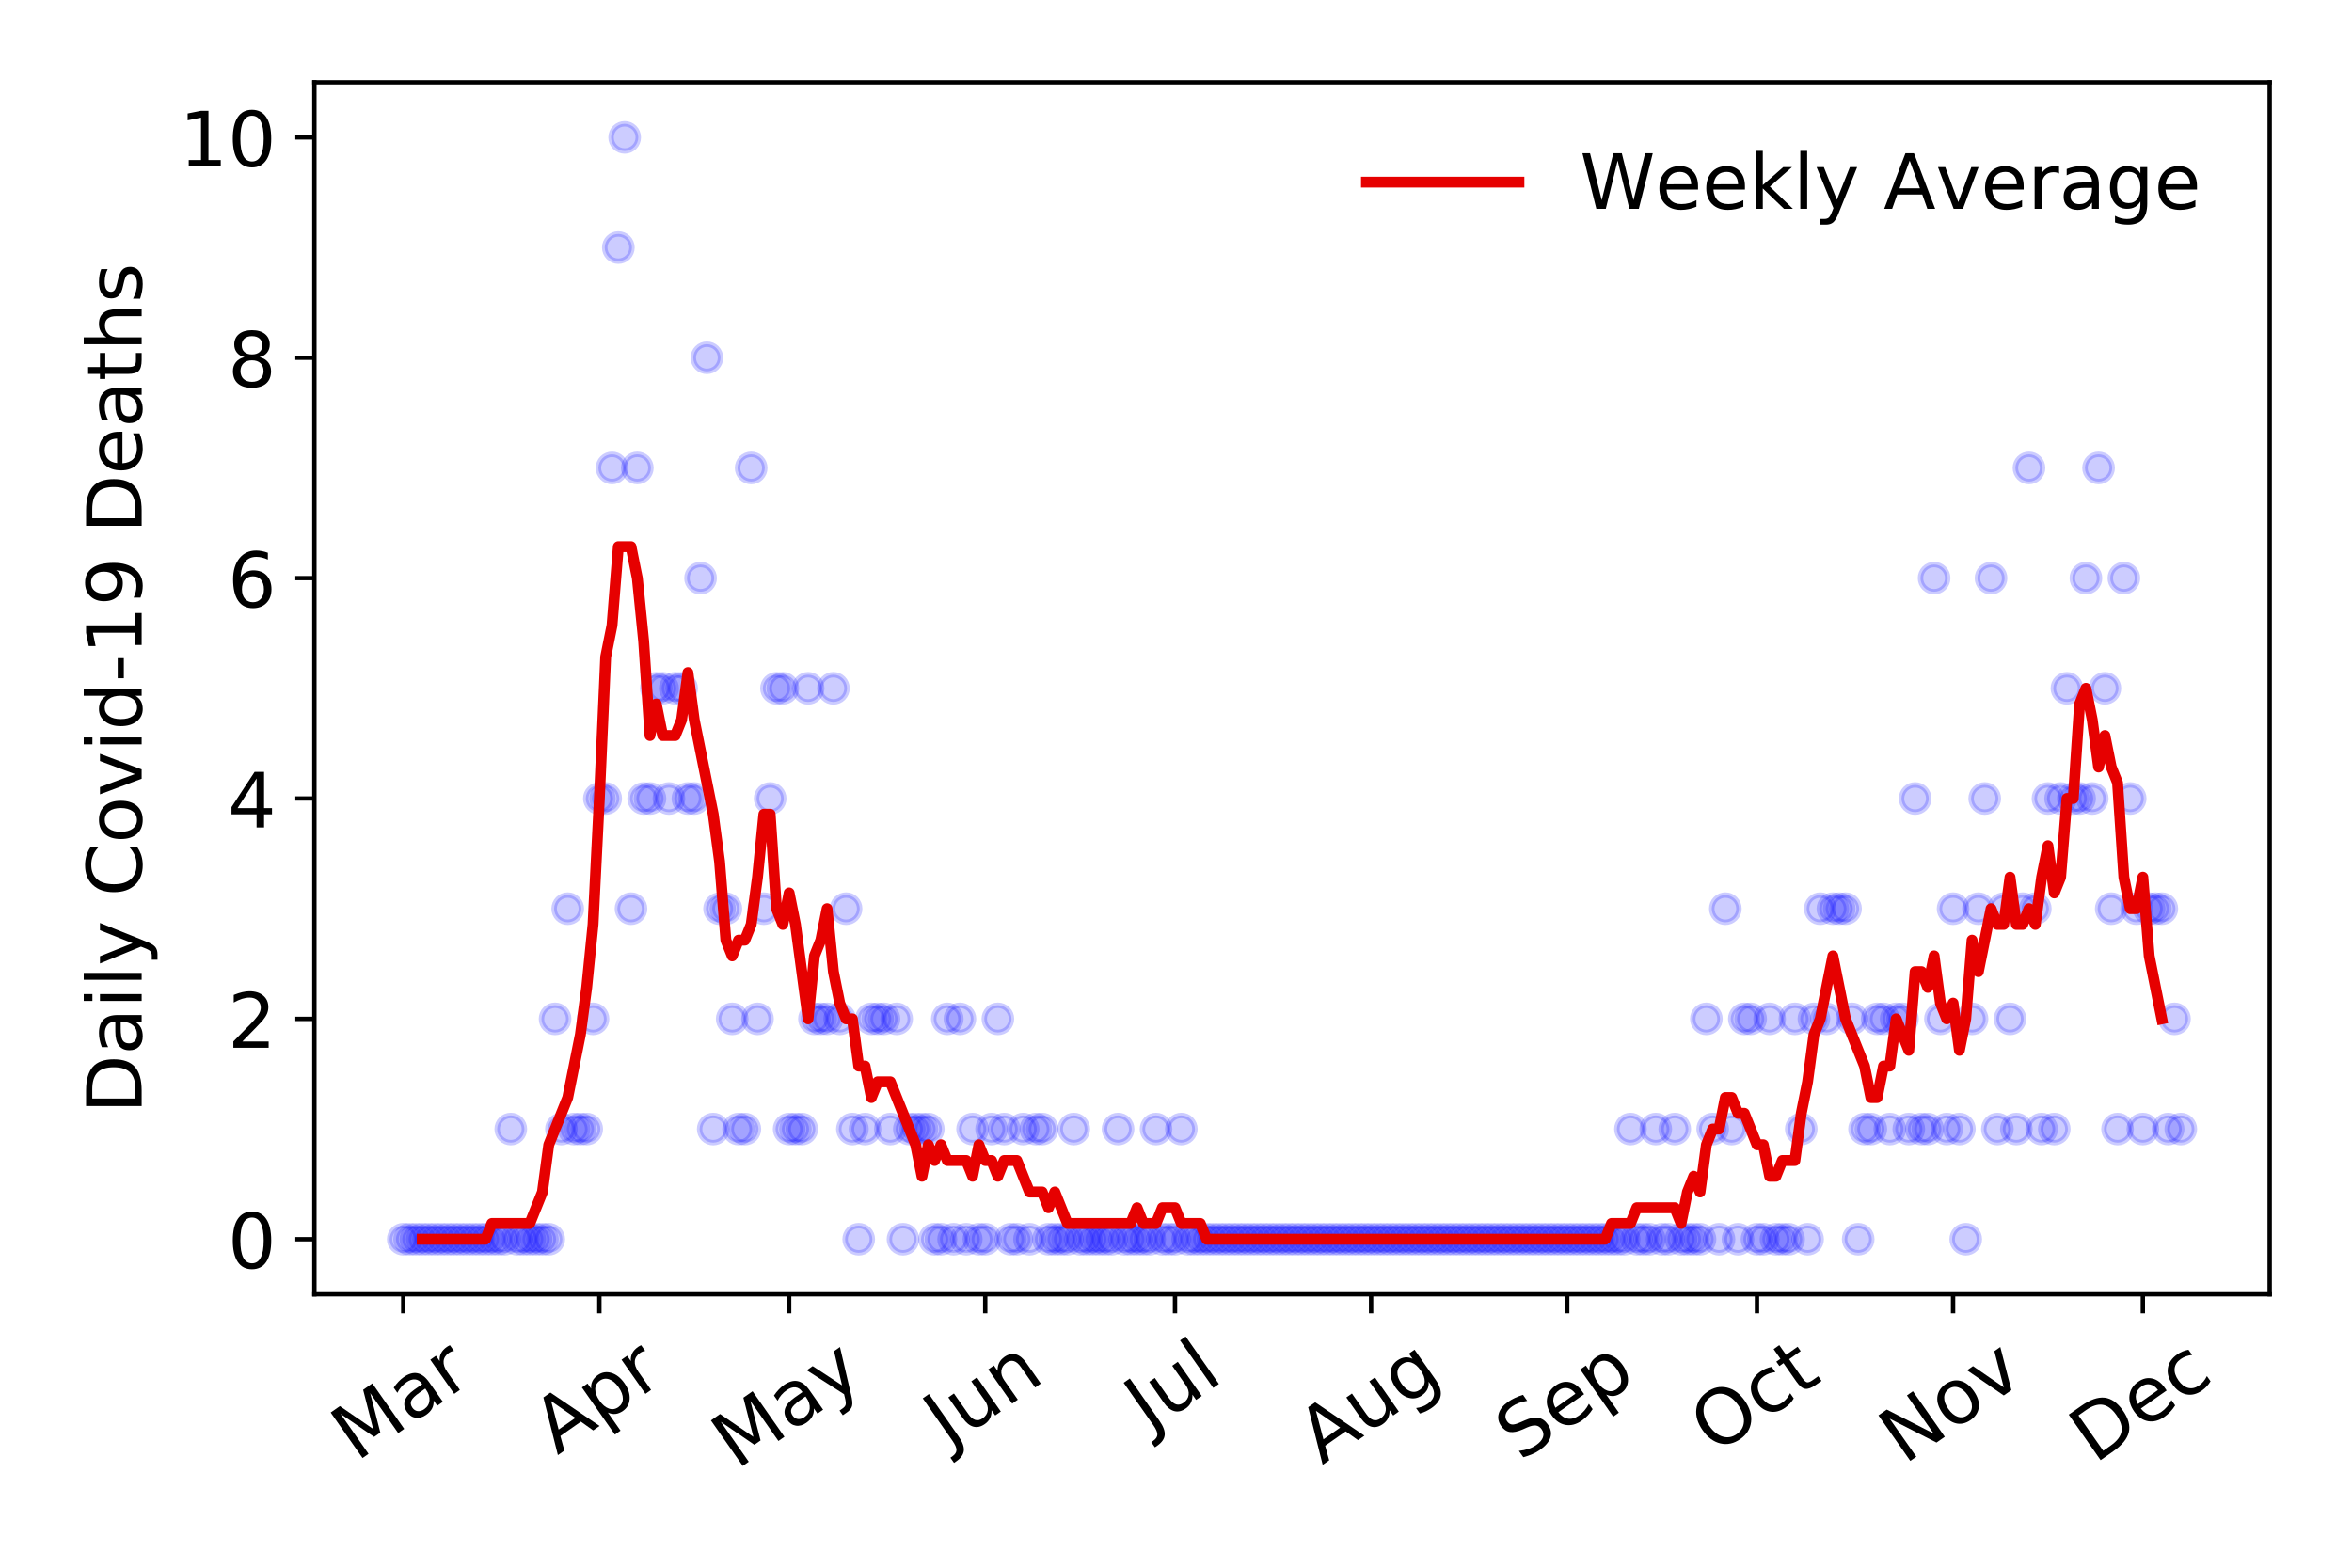 <?xml version="1.0" encoding="utf-8" standalone="no"?>
<!DOCTYPE svg PUBLIC "-//W3C//DTD SVG 1.1//EN"
  "http://www.w3.org/Graphics/SVG/1.1/DTD/svg11.dtd">
<!-- Created with matplotlib (https://matplotlib.org/) -->
<svg height="288pt" version="1.1" viewBox="0 0 432 288" width="432pt" xmlns="http://www.w3.org/2000/svg" xmlns:xlink="http://www.w3.org/1999/xlink">
 <defs>
  <style type="text/css">
*{stroke-linecap:butt;stroke-linejoin:round;}
  </style>
 </defs>
 <g id="figure_1">
  <g id="patch_1">
   <path d="M 0 288 
L 432 288 
L 432 0 
L 0 0 
z
" style="fill:#ffffff;"/>
  </g>
  <g id="axes_1">
   <g id="patch_2">
    <path d="M 57.745 237.778 
L 416.88 237.778 
L 416.88 15.12 
L 57.745 15.12 
z
" style="fill:#ffffff;"/>
   </g>
   <g id="matplotlib.axis_1">
    <g id="xtick_1">
     <g id="line2d_1">
      <defs>
       <path d="M 0 0 
L 0 3.5 
" id="m681b71d25d" style="stroke:#000000;stroke-width:0.8;"/>
      </defs>
      <g>
       <use style="stroke:#000000;stroke-width:0.8;" x="74.069" xlink:href="#m681b71d25d" y="237.778"/>
      </g>
     </g>
     <g id="text_1">
      <!-- Mar -->
      <defs>
       <path d="M 9.812 72.906 
L 24.516 72.906 
L 43.109 23.297 
L 61.812 72.906 
L 76.516 72.906 
L 76.516 0 
L 66.891 0 
L 66.891 64.016 
L 48.094 14.016 
L 38.188 14.016 
L 19.391 64.016 
L 19.391 0 
L 9.812 0 
z
" id="DejaVuSans-77"/>
       <path d="M 34.281 27.484 
Q 23.391 27.484 19.188 25 
Q 14.984 22.516 14.984 16.5 
Q 14.984 11.719 18.141 8.906 
Q 21.297 6.109 26.703 6.109 
Q 34.188 6.109 38.703 11.406 
Q 43.219 16.703 43.219 25.484 
L 43.219 27.484 
z
M 52.203 31.203 
L 52.203 0 
L 43.219 0 
L 43.219 8.297 
Q 40.141 3.328 35.547 0.953 
Q 30.953 -1.422 24.312 -1.422 
Q 15.922 -1.422 10.953 3.297 
Q 6 8.016 6 15.922 
Q 6 25.141 12.172 29.828 
Q 18.359 34.516 30.609 34.516 
L 43.219 34.516 
L 43.219 35.406 
Q 43.219 41.609 39.141 45 
Q 35.062 48.391 27.688 48.391 
Q 23 48.391 18.547 47.266 
Q 14.109 46.141 10.016 43.891 
L 10.016 52.203 
Q 14.938 54.109 19.578 55.047 
Q 24.219 56 28.609 56 
Q 40.484 56 46.344 49.844 
Q 52.203 43.703 52.203 31.203 
z
" id="DejaVuSans-97"/>
       <path d="M 41.109 46.297 
Q 39.594 47.172 37.812 47.578 
Q 36.031 48 33.891 48 
Q 26.266 48 22.188 43.047 
Q 18.109 38.094 18.109 28.812 
L 18.109 0 
L 9.078 0 
L 9.078 54.688 
L 18.109 54.688 
L 18.109 46.188 
Q 20.953 51.172 25.484 53.578 
Q 30.031 56 36.531 56 
Q 37.453 56 38.578 55.875 
Q 39.703 55.766 41.062 55.516 
z
" id="DejaVuSans-114"/>
      </defs>
      <g transform="translate(65.467 268.643)rotate(-35)scale(0.14 -0.14)">
       <use xlink:href="#DejaVuSans-77"/>
       <use x="86.279" xlink:href="#DejaVuSans-97"/>
       <use x="147.559" xlink:href="#DejaVuSans-114"/>
      </g>
     </g>
    </g>
    <g id="xtick_2">
     <g id="line2d_2">
      <g>
       <use style="stroke:#000000;stroke-width:0.8;" x="110.087" xlink:href="#m681b71d25d" y="237.778"/>
      </g>
     </g>
     <g id="text_2">
      <!-- Apr -->
      <defs>
       <path d="M 34.188 63.188 
L 20.797 26.906 
L 47.609 26.906 
z
M 28.609 72.906 
L 39.797 72.906 
L 67.578 0 
L 57.328 0 
L 50.688 18.703 
L 17.828 18.703 
L 11.188 0 
L 0.781 0 
z
" id="DejaVuSans-65"/>
       <path d="M 18.109 8.203 
L 18.109 -20.797 
L 9.078 -20.797 
L 9.078 54.688 
L 18.109 54.688 
L 18.109 46.391 
Q 20.953 51.266 25.266 53.625 
Q 29.594 56 35.594 56 
Q 45.562 56 51.781 48.094 
Q 58.016 40.188 58.016 27.297 
Q 58.016 14.406 51.781 6.484 
Q 45.562 -1.422 35.594 -1.422 
Q 29.594 -1.422 25.266 0.953 
Q 20.953 3.328 18.109 8.203 
z
M 48.688 27.297 
Q 48.688 37.203 44.609 42.844 
Q 40.531 48.484 33.406 48.484 
Q 26.266 48.484 22.188 42.844 
Q 18.109 37.203 18.109 27.297 
Q 18.109 17.391 22.188 11.75 
Q 26.266 6.109 33.406 6.109 
Q 40.531 6.109 44.609 11.75 
Q 48.688 17.391 48.688 27.297 
z
" id="DejaVuSans-112"/>
      </defs>
      <g transform="translate(102.383 267.384)rotate(-35)scale(0.14 -0.14)">
       <use xlink:href="#DejaVuSans-65"/>
       <use x="68.408" xlink:href="#DejaVuSans-112"/>
       <use x="131.885" xlink:href="#DejaVuSans-114"/>
      </g>
     </g>
    </g>
    <g id="xtick_3">
     <g id="line2d_3">
      <g>
       <use style="stroke:#000000;stroke-width:0.8;" x="144.944" xlink:href="#m681b71d25d" y="237.778"/>
      </g>
     </g>
     <g id="text_3">
      <!-- May -->
      <defs>
       <path d="M 32.172 -5.078 
Q 28.375 -14.844 24.75 -17.812 
Q 21.141 -20.797 15.094 -20.797 
L 7.906 -20.797 
L 7.906 -13.281 
L 13.188 -13.281 
Q 16.891 -13.281 18.938 -11.516 
Q 21 -9.766 23.484 -3.219 
L 25.094 0.875 
L 2.984 54.688 
L 12.5 54.688 
L 29.594 11.922 
L 46.688 54.688 
L 56.203 54.688 
z
" id="DejaVuSans-121"/>
      </defs>
      <g transform="translate(135.304 270.094)rotate(-35)scale(0.14 -0.14)">
       <use xlink:href="#DejaVuSans-77"/>
       <use x="86.279" xlink:href="#DejaVuSans-97"/>
       <use x="147.559" xlink:href="#DejaVuSans-121"/>
      </g>
     </g>
    </g>
    <g id="xtick_4">
     <g id="line2d_4">
      <g>
       <use style="stroke:#000000;stroke-width:0.8;" x="180.962" xlink:href="#m681b71d25d" y="237.778"/>
      </g>
     </g>
     <g id="text_4">
      <!-- Jun -->
      <defs>
       <path d="M 9.812 72.906 
L 19.672 72.906 
L 19.672 5.078 
Q 19.672 -8.109 14.672 -14.062 
Q 9.672 -20.016 -1.422 -20.016 
L -5.172 -20.016 
L -5.172 -11.719 
L -2.094 -11.719 
Q 4.438 -11.719 7.125 -8.047 
Q 9.812 -4.391 9.812 5.078 
z
" id="DejaVuSans-74"/>
       <path d="M 8.5 21.578 
L 8.5 54.688 
L 17.484 54.688 
L 17.484 21.922 
Q 17.484 14.156 20.5 10.266 
Q 23.531 6.391 29.594 6.391 
Q 36.859 6.391 41.078 11.031 
Q 45.312 15.672 45.312 23.688 
L 45.312 54.688 
L 54.297 54.688 
L 54.297 0 
L 45.312 0 
L 45.312 8.406 
Q 42.047 3.422 37.719 1 
Q 33.406 -1.422 27.688 -1.422 
Q 18.266 -1.422 13.375 4.438 
Q 8.5 10.297 8.5 21.578 
z
M 31.109 56 
z
" id="DejaVuSans-117"/>
       <path d="M 54.891 33.016 
L 54.891 0 
L 45.906 0 
L 45.906 32.719 
Q 45.906 40.484 42.875 44.328 
Q 39.844 48.188 33.797 48.188 
Q 26.516 48.188 22.312 43.547 
Q 18.109 38.922 18.109 30.906 
L 18.109 0 
L 9.078 0 
L 9.078 54.688 
L 18.109 54.688 
L 18.109 46.188 
Q 21.344 51.125 25.703 53.562 
Q 30.078 56 35.797 56 
Q 45.219 56 50.047 50.172 
Q 54.891 44.344 54.891 33.016 
z
" id="DejaVuSans-110"/>
      </defs>
      <g transform="translate(174.218 266.039)rotate(-35)scale(0.14 -0.14)">
       <use xlink:href="#DejaVuSans-74"/>
       <use x="29.492" xlink:href="#DejaVuSans-117"/>
       <use x="92.871" xlink:href="#DejaVuSans-110"/>
      </g>
     </g>
    </g>
    <g id="xtick_5">
     <g id="line2d_5">
      <g>
       <use style="stroke:#000000;stroke-width:0.8;" x="215.818" xlink:href="#m681b71d25d" y="237.778"/>
      </g>
     </g>
     <g id="text_5">
      <!-- Jul -->
      <defs>
       <path d="M 9.422 75.984 
L 18.406 75.984 
L 18.406 0 
L 9.422 0 
z
" id="DejaVuSans-108"/>
      </defs>
      <g transform="translate(211.115 263.181)rotate(-35)scale(0.14 -0.14)">
       <use xlink:href="#DejaVuSans-74"/>
       <use x="29.492" xlink:href="#DejaVuSans-117"/>
       <use x="92.871" xlink:href="#DejaVuSans-108"/>
      </g>
     </g>
    </g>
    <g id="xtick_6">
     <g id="line2d_6">
      <g>
       <use style="stroke:#000000;stroke-width:0.8;" x="251.836" xlink:href="#m681b71d25d" y="237.778"/>
      </g>
     </g>
     <g id="text_6">
      <!-- Aug -->
      <defs>
       <path d="M 45.406 27.984 
Q 45.406 37.75 41.375 43.109 
Q 37.359 48.484 30.078 48.484 
Q 22.859 48.484 18.828 43.109 
Q 14.797 37.75 14.797 27.984 
Q 14.797 18.266 18.828 12.891 
Q 22.859 7.516 30.078 7.516 
Q 37.359 7.516 41.375 12.891 
Q 45.406 18.266 45.406 27.984 
z
M 54.391 6.781 
Q 54.391 -7.172 48.188 -13.984 
Q 42 -20.797 29.203 -20.797 
Q 24.469 -20.797 20.266 -20.094 
Q 16.062 -19.391 12.109 -17.922 
L 12.109 -9.188 
Q 16.062 -11.328 19.922 -12.344 
Q 23.781 -13.375 27.781 -13.375 
Q 36.625 -13.375 41.016 -8.766 
Q 45.406 -4.156 45.406 5.172 
L 45.406 9.625 
Q 42.625 4.781 38.281 2.391 
Q 33.938 0 27.875 0 
Q 17.828 0 11.672 7.656 
Q 5.516 15.328 5.516 27.984 
Q 5.516 40.672 11.672 48.328 
Q 17.828 56 27.875 56 
Q 33.938 56 38.281 53.609 
Q 42.625 51.219 45.406 46.391 
L 45.406 54.688 
L 54.391 54.688 
z
" id="DejaVuSans-103"/>
      </defs>
      <g transform="translate(242.855 269.172)rotate(-35)scale(0.14 -0.14)">
       <use xlink:href="#DejaVuSans-65"/>
       <use x="68.408" xlink:href="#DejaVuSans-117"/>
       <use x="131.787" xlink:href="#DejaVuSans-103"/>
      </g>
     </g>
    </g>
    <g id="xtick_7">
     <g id="line2d_7">
      <g>
       <use style="stroke:#000000;stroke-width:0.8;" x="287.854" xlink:href="#m681b71d25d" y="237.778"/>
      </g>
     </g>
     <g id="text_7">
      <!-- Sep -->
      <defs>
       <path d="M 53.516 70.516 
L 53.516 60.891 
Q 47.906 63.578 42.922 64.891 
Q 37.938 66.219 33.297 66.219 
Q 25.25 66.219 20.875 63.094 
Q 16.5 59.969 16.5 54.203 
Q 16.5 49.359 19.406 46.891 
Q 22.312 44.438 30.422 42.922 
L 36.375 41.703 
Q 47.406 39.594 52.656 34.297 
Q 57.906 29 57.906 20.125 
Q 57.906 9.516 50.797 4.047 
Q 43.703 -1.422 29.984 -1.422 
Q 24.812 -1.422 18.969 -0.25 
Q 13.141 0.922 6.891 3.219 
L 6.891 13.375 
Q 12.891 10.016 18.656 8.297 
Q 24.422 6.594 29.984 6.594 
Q 38.422 6.594 43.016 9.906 
Q 47.609 13.234 47.609 19.391 
Q 47.609 24.75 44.312 27.781 
Q 41.016 30.812 33.5 32.328 
L 27.484 33.5 
Q 16.453 35.688 11.516 40.375 
Q 6.594 45.062 6.594 53.422 
Q 6.594 63.094 13.406 68.656 
Q 20.219 74.219 32.172 74.219 
Q 37.312 74.219 42.625 73.281 
Q 47.953 72.359 53.516 70.516 
z
" id="DejaVuSans-83"/>
       <path d="M 56.203 29.594 
L 56.203 25.203 
L 14.891 25.203 
Q 15.484 15.922 20.484 11.062 
Q 25.484 6.203 34.422 6.203 
Q 39.594 6.203 44.453 7.469 
Q 49.312 8.734 54.109 11.281 
L 54.109 2.781 
Q 49.266 0.734 44.188 -0.344 
Q 39.109 -1.422 33.891 -1.422 
Q 20.797 -1.422 13.156 6.188 
Q 5.516 13.812 5.516 26.812 
Q 5.516 40.234 12.766 48.109 
Q 20.016 56 32.328 56 
Q 43.359 56 49.781 48.891 
Q 56.203 41.797 56.203 29.594 
z
M 47.219 32.234 
Q 47.125 39.594 43.094 43.984 
Q 39.062 48.391 32.422 48.391 
Q 24.906 48.391 20.391 44.141 
Q 15.875 39.891 15.188 32.172 
z
" id="DejaVuSans-101"/>
      </defs>
      <g transform="translate(279.261 268.629)rotate(-35)scale(0.14 -0.14)">
       <use xlink:href="#DejaVuSans-83"/>
       <use x="63.477" xlink:href="#DejaVuSans-101"/>
       <use x="125" xlink:href="#DejaVuSans-112"/>
      </g>
     </g>
    </g>
    <g id="xtick_8">
     <g id="line2d_8">
      <g>
       <use style="stroke:#000000;stroke-width:0.8;" x="322.71" xlink:href="#m681b71d25d" y="237.778"/>
      </g>
     </g>
     <g id="text_8">
      <!-- Oct -->
      <defs>
       <path d="M 39.406 66.219 
Q 28.656 66.219 22.328 58.203 
Q 16.016 50.203 16.016 36.375 
Q 16.016 22.609 22.328 14.594 
Q 28.656 6.594 39.406 6.594 
Q 50.141 6.594 56.422 14.594 
Q 62.703 22.609 62.703 36.375 
Q 62.703 50.203 56.422 58.203 
Q 50.141 66.219 39.406 66.219 
z
M 39.406 74.219 
Q 54.734 74.219 63.906 63.938 
Q 73.094 53.656 73.094 36.375 
Q 73.094 19.141 63.906 8.859 
Q 54.734 -1.422 39.406 -1.422 
Q 24.031 -1.422 14.812 8.828 
Q 5.609 19.094 5.609 36.375 
Q 5.609 53.656 14.812 63.938 
Q 24.031 74.219 39.406 74.219 
z
" id="DejaVuSans-79"/>
       <path d="M 48.781 52.594 
L 48.781 44.188 
Q 44.969 46.297 41.141 47.344 
Q 37.312 48.391 33.406 48.391 
Q 24.656 48.391 19.812 42.844 
Q 14.984 37.312 14.984 27.297 
Q 14.984 17.281 19.812 11.734 
Q 24.656 6.203 33.406 6.203 
Q 37.312 6.203 41.141 7.25 
Q 44.969 8.297 48.781 10.406 
L 48.781 2.094 
Q 45.016 0.344 40.984 -0.531 
Q 36.969 -1.422 32.422 -1.422 
Q 20.062 -1.422 12.781 6.344 
Q 5.516 14.109 5.516 27.297 
Q 5.516 40.672 12.859 48.328 
Q 20.219 56 33.016 56 
Q 37.156 56 41.109 55.141 
Q 45.062 54.297 48.781 52.594 
z
" id="DejaVuSans-99"/>
       <path d="M 18.312 70.219 
L 18.312 54.688 
L 36.812 54.688 
L 36.812 47.703 
L 18.312 47.703 
L 18.312 18.016 
Q 18.312 11.328 20.141 9.422 
Q 21.969 7.516 27.594 7.516 
L 36.812 7.516 
L 36.812 0 
L 27.594 0 
Q 17.188 0 13.234 3.875 
Q 9.281 7.766 9.281 18.016 
L 9.281 47.703 
L 2.688 47.703 
L 2.688 54.688 
L 9.281 54.688 
L 9.281 70.219 
z
" id="DejaVuSans-116"/>
      </defs>
      <g transform="translate(315.011 267.377)rotate(-35)scale(0.14 -0.14)">
       <use xlink:href="#DejaVuSans-79"/>
       <use x="78.711" xlink:href="#DejaVuSans-99"/>
       <use x="133.691" xlink:href="#DejaVuSans-116"/>
      </g>
     </g>
    </g>
    <g id="xtick_9">
     <g id="line2d_9">
      <g>
       <use style="stroke:#000000;stroke-width:0.8;" x="358.728" xlink:href="#m681b71d25d" y="237.778"/>
      </g>
     </g>
     <g id="text_9">
      <!-- Nov -->
      <defs>
       <path d="M 9.812 72.906 
L 23.094 72.906 
L 55.422 11.922 
L 55.422 72.906 
L 64.984 72.906 
L 64.984 0 
L 51.703 0 
L 19.391 60.984 
L 19.391 0 
L 9.812 0 
z
" id="DejaVuSans-78"/>
       <path d="M 30.609 48.391 
Q 23.391 48.391 19.188 42.75 
Q 14.984 37.109 14.984 27.297 
Q 14.984 17.484 19.156 11.844 
Q 23.344 6.203 30.609 6.203 
Q 37.797 6.203 41.984 11.859 
Q 46.188 17.531 46.188 27.297 
Q 46.188 37.016 41.984 42.703 
Q 37.797 48.391 30.609 48.391 
z
M 30.609 56 
Q 42.328 56 49.016 48.375 
Q 55.719 40.766 55.719 27.297 
Q 55.719 13.875 49.016 6.219 
Q 42.328 -1.422 30.609 -1.422 
Q 18.844 -1.422 12.172 6.219 
Q 5.516 13.875 5.516 27.297 
Q 5.516 40.766 12.172 48.375 
Q 18.844 56 30.609 56 
z
" id="DejaVuSans-111"/>
       <path d="M 2.984 54.688 
L 12.5 54.688 
L 29.594 8.797 
L 46.688 54.688 
L 56.203 54.688 
L 35.688 0 
L 23.484 0 
z
" id="DejaVuSans-118"/>
      </defs>
      <g transform="translate(349.752 269.166)rotate(-35)scale(0.14 -0.14)">
       <use xlink:href="#DejaVuSans-78"/>
       <use x="74.805" xlink:href="#DejaVuSans-111"/>
       <use x="135.986" xlink:href="#DejaVuSans-118"/>
      </g>
     </g>
    </g>
    <g id="xtick_10">
     <g id="line2d_10">
      <g>
       <use style="stroke:#000000;stroke-width:0.8;" x="393.584" xlink:href="#m681b71d25d" y="237.778"/>
      </g>
     </g>
     <g id="text_10">
      <!-- Dec -->
      <defs>
       <path d="M 19.672 64.797 
L 19.672 8.109 
L 31.594 8.109 
Q 46.688 8.109 53.688 14.938 
Q 60.688 21.781 60.688 36.531 
Q 60.688 51.172 53.688 57.984 
Q 46.688 64.797 31.594 64.797 
z
M 9.812 72.906 
L 30.078 72.906 
Q 51.266 72.906 61.172 64.094 
Q 71.094 55.281 71.094 36.531 
Q 71.094 17.672 61.125 8.828 
Q 51.172 0 30.078 0 
L 9.812 0 
z
" id="DejaVuSans-68"/>
      </defs>
      <g transform="translate(384.704 269.032)rotate(-35)scale(0.14 -0.14)">
       <use xlink:href="#DejaVuSans-68"/>
       <use x="77.002" xlink:href="#DejaVuSans-101"/>
       <use x="138.525" xlink:href="#DejaVuSans-99"/>
      </g>
     </g>
    </g>
   </g>
   <g id="matplotlib.axis_2">
    <g id="ytick_1">
     <g id="line2d_11">
      <defs>
       <path d="M 0 0 
L -3.5 0 
" id="ma400bafcf1" style="stroke:#000000;stroke-width:0.8;"/>
      </defs>
      <g>
       <use style="stroke:#000000;stroke-width:0.8;" x="57.745" xlink:href="#ma400bafcf1" y="227.657"/>
      </g>
     </g>
     <g id="text_11">
      <!-- 0 -->
      <defs>
       <path d="M 31.781 66.406 
Q 24.172 66.406 20.328 58.906 
Q 16.5 51.422 16.5 36.375 
Q 16.5 21.391 20.328 13.891 
Q 24.172 6.391 31.781 6.391 
Q 39.453 6.391 43.281 13.891 
Q 47.125 21.391 47.125 36.375 
Q 47.125 51.422 43.281 58.906 
Q 39.453 66.406 31.781 66.406 
z
M 31.781 74.219 
Q 44.047 74.219 50.516 64.516 
Q 56.984 54.828 56.984 36.375 
Q 56.984 17.969 50.516 8.266 
Q 44.047 -1.422 31.781 -1.422 
Q 19.531 -1.422 13.062 8.266 
Q 6.594 17.969 6.594 36.375 
Q 6.594 54.828 13.062 64.516 
Q 19.531 74.219 31.781 74.219 
z
" id="DejaVuSans-48"/>
      </defs>
      <g transform="translate(41.837 232.976)scale(0.14 -0.14)">
       <use xlink:href="#DejaVuSans-48"/>
      </g>
     </g>
    </g>
    <g id="ytick_2">
     <g id="line2d_12">
      <g>
       <use style="stroke:#000000;stroke-width:0.8;" x="57.745" xlink:href="#ma400bafcf1" y="187.174"/>
      </g>
     </g>
     <g id="text_12">
      <!-- 2 -->
      <defs>
       <path d="M 19.188 8.297 
L 53.609 8.297 
L 53.609 0 
L 7.328 0 
L 7.328 8.297 
Q 12.938 14.109 22.625 23.891 
Q 32.328 33.688 34.812 36.531 
Q 39.547 41.844 41.422 45.531 
Q 43.312 49.219 43.312 52.781 
Q 43.312 58.594 39.234 62.25 
Q 35.156 65.922 28.609 65.922 
Q 23.969 65.922 18.812 64.312 
Q 13.672 62.703 7.812 59.422 
L 7.812 69.391 
Q 13.766 71.781 18.938 73 
Q 24.125 74.219 28.422 74.219 
Q 39.75 74.219 46.484 68.547 
Q 53.219 62.891 53.219 53.422 
Q 53.219 48.922 51.531 44.891 
Q 49.859 40.875 45.406 35.406 
Q 44.188 33.984 37.641 27.219 
Q 31.109 20.453 19.188 8.297 
z
" id="DejaVuSans-50"/>
      </defs>
      <g transform="translate(41.837 192.493)scale(0.14 -0.14)">
       <use xlink:href="#DejaVuSans-50"/>
      </g>
     </g>
    </g>
    <g id="ytick_3">
     <g id="line2d_13">
      <g>
       <use style="stroke:#000000;stroke-width:0.8;" x="57.745" xlink:href="#ma400bafcf1" y="146.691"/>
      </g>
     </g>
     <g id="text_13">
      <!-- 4 -->
      <defs>
       <path d="M 37.797 64.312 
L 12.891 25.391 
L 37.797 25.391 
z
M 35.203 72.906 
L 47.609 72.906 
L 47.609 25.391 
L 58.016 25.391 
L 58.016 17.188 
L 47.609 17.188 
L 47.609 0 
L 37.797 0 
L 37.797 17.188 
L 4.891 17.188 
L 4.891 26.703 
z
" id="DejaVuSans-52"/>
      </defs>
      <g transform="translate(41.837 152.01)scale(0.14 -0.14)">
       <use xlink:href="#DejaVuSans-52"/>
      </g>
     </g>
    </g>
    <g id="ytick_4">
     <g id="line2d_14">
      <g>
       <use style="stroke:#000000;stroke-width:0.8;" x="57.745" xlink:href="#ma400bafcf1" y="106.207"/>
      </g>
     </g>
     <g id="text_14">
      <!-- 6 -->
      <defs>
       <path d="M 33.016 40.375 
Q 26.375 40.375 22.484 35.828 
Q 18.609 31.297 18.609 23.391 
Q 18.609 15.531 22.484 10.953 
Q 26.375 6.391 33.016 6.391 
Q 39.656 6.391 43.531 10.953 
Q 47.406 15.531 47.406 23.391 
Q 47.406 31.297 43.531 35.828 
Q 39.656 40.375 33.016 40.375 
z
M 52.594 71.297 
L 52.594 62.312 
Q 48.875 64.062 45.094 64.984 
Q 41.312 65.922 37.594 65.922 
Q 27.828 65.922 22.672 59.328 
Q 17.531 52.734 16.797 39.406 
Q 19.672 43.656 24.016 45.922 
Q 28.375 48.188 33.594 48.188 
Q 44.578 48.188 50.953 41.516 
Q 57.328 34.859 57.328 23.391 
Q 57.328 12.156 50.688 5.359 
Q 44.047 -1.422 33.016 -1.422 
Q 20.359 -1.422 13.672 8.266 
Q 6.984 17.969 6.984 36.375 
Q 6.984 53.656 15.188 63.938 
Q 23.391 74.219 37.203 74.219 
Q 40.922 74.219 44.703 73.484 
Q 48.484 72.75 52.594 71.297 
z
" id="DejaVuSans-54"/>
      </defs>
      <g transform="translate(41.837 111.526)scale(0.14 -0.14)">
       <use xlink:href="#DejaVuSans-54"/>
      </g>
     </g>
    </g>
    <g id="ytick_5">
     <g id="line2d_15">
      <g>
       <use style="stroke:#000000;stroke-width:0.8;" x="57.745" xlink:href="#ma400bafcf1" y="65.724"/>
      </g>
     </g>
     <g id="text_15">
      <!-- 8 -->
      <defs>
       <path d="M 31.781 34.625 
Q 24.75 34.625 20.719 30.859 
Q 16.703 27.094 16.703 20.516 
Q 16.703 13.922 20.719 10.156 
Q 24.75 6.391 31.781 6.391 
Q 38.812 6.391 42.859 10.172 
Q 46.922 13.969 46.922 20.516 
Q 46.922 27.094 42.891 30.859 
Q 38.875 34.625 31.781 34.625 
z
M 21.922 38.812 
Q 15.578 40.375 12.031 44.719 
Q 8.5 49.078 8.5 55.328 
Q 8.5 64.062 14.719 69.141 
Q 20.953 74.219 31.781 74.219 
Q 42.672 74.219 48.875 69.141 
Q 55.078 64.062 55.078 55.328 
Q 55.078 49.078 51.531 44.719 
Q 48 40.375 41.703 38.812 
Q 48.828 37.156 52.797 32.312 
Q 56.781 27.484 56.781 20.516 
Q 56.781 9.906 50.312 4.234 
Q 43.844 -1.422 31.781 -1.422 
Q 19.734 -1.422 13.25 4.234 
Q 6.781 9.906 6.781 20.516 
Q 6.781 27.484 10.781 32.312 
Q 14.797 37.156 21.922 38.812 
z
M 18.312 54.391 
Q 18.312 48.734 21.844 45.562 
Q 25.391 42.391 31.781 42.391 
Q 38.141 42.391 41.719 45.562 
Q 45.312 48.734 45.312 54.391 
Q 45.312 60.062 41.719 63.234 
Q 38.141 66.406 31.781 66.406 
Q 25.391 66.406 21.844 63.234 
Q 18.312 60.062 18.312 54.391 
z
" id="DejaVuSans-56"/>
      </defs>
      <g transform="translate(41.837 71.043)scale(0.14 -0.14)">
       <use xlink:href="#DejaVuSans-56"/>
      </g>
     </g>
    </g>
    <g id="ytick_6">
     <g id="line2d_16">
      <g>
       <use style="stroke:#000000;stroke-width:0.8;" x="57.745" xlink:href="#ma400bafcf1" y="25.241"/>
      </g>
     </g>
     <g id="text_16">
      <!-- 10 -->
      <defs>
       <path d="M 12.406 8.297 
L 28.516 8.297 
L 28.516 63.922 
L 10.984 60.406 
L 10.984 69.391 
L 28.422 72.906 
L 38.281 72.906 
L 38.281 8.297 
L 54.391 8.297 
L 54.391 0 
L 12.406 0 
z
" id="DejaVuSans-49"/>
      </defs>
      <g transform="translate(32.93 30.56)scale(0.14 -0.14)">
       <use xlink:href="#DejaVuSans-49"/>
       <use x="63.623" xlink:href="#DejaVuSans-48"/>
      </g>
     </g>
    </g>
    <g id="text_17">
     <!-- Daily Covid-19 Deaths -->
     <defs>
      <path d="M 9.422 54.688 
L 18.406 54.688 
L 18.406 0 
L 9.422 0 
z
M 9.422 75.984 
L 18.406 75.984 
L 18.406 64.594 
L 9.422 64.594 
z
" id="DejaVuSans-105"/>
      <path id="DejaVuSans-32"/>
      <path d="M 64.406 67.281 
L 64.406 56.891 
Q 59.422 61.531 53.781 63.812 
Q 48.141 66.109 41.797 66.109 
Q 29.297 66.109 22.656 58.469 
Q 16.016 50.828 16.016 36.375 
Q 16.016 21.969 22.656 14.328 
Q 29.297 6.688 41.797 6.688 
Q 48.141 6.688 53.781 8.984 
Q 59.422 11.281 64.406 15.922 
L 64.406 5.609 
Q 59.234 2.094 53.438 0.328 
Q 47.656 -1.422 41.219 -1.422 
Q 24.656 -1.422 15.125 8.703 
Q 5.609 18.844 5.609 36.375 
Q 5.609 53.953 15.125 64.078 
Q 24.656 74.219 41.219 74.219 
Q 47.75 74.219 53.531 72.484 
Q 59.328 70.75 64.406 67.281 
z
" id="DejaVuSans-67"/>
      <path d="M 45.406 46.391 
L 45.406 75.984 
L 54.391 75.984 
L 54.391 0 
L 45.406 0 
L 45.406 8.203 
Q 42.578 3.328 38.25 0.953 
Q 33.938 -1.422 27.875 -1.422 
Q 17.969 -1.422 11.734 6.484 
Q 5.516 14.406 5.516 27.297 
Q 5.516 40.188 11.734 48.094 
Q 17.969 56 27.875 56 
Q 33.938 56 38.25 53.625 
Q 42.578 51.266 45.406 46.391 
z
M 14.797 27.297 
Q 14.797 17.391 18.875 11.75 
Q 22.953 6.109 30.078 6.109 
Q 37.203 6.109 41.297 11.75 
Q 45.406 17.391 45.406 27.297 
Q 45.406 37.203 41.297 42.844 
Q 37.203 48.484 30.078 48.484 
Q 22.953 48.484 18.875 42.844 
Q 14.797 37.203 14.797 27.297 
z
" id="DejaVuSans-100"/>
      <path d="M 4.891 31.391 
L 31.203 31.391 
L 31.203 23.391 
L 4.891 23.391 
z
" id="DejaVuSans-45"/>
      <path d="M 10.984 1.516 
L 10.984 10.5 
Q 14.703 8.734 18.5 7.812 
Q 22.312 6.891 25.984 6.891 
Q 35.75 6.891 40.891 13.453 
Q 46.047 20.016 46.781 33.406 
Q 43.953 29.203 39.594 26.953 
Q 35.25 24.703 29.984 24.703 
Q 19.047 24.703 12.672 31.312 
Q 6.297 37.938 6.297 49.422 
Q 6.297 60.641 12.938 67.422 
Q 19.578 74.219 30.609 74.219 
Q 43.266 74.219 49.922 64.516 
Q 56.594 54.828 56.594 36.375 
Q 56.594 19.141 48.406 8.859 
Q 40.234 -1.422 26.422 -1.422 
Q 22.703 -1.422 18.891 -0.688 
Q 15.094 0.047 10.984 1.516 
z
M 30.609 32.422 
Q 37.25 32.422 41.125 36.953 
Q 45.016 41.5 45.016 49.422 
Q 45.016 57.281 41.125 61.844 
Q 37.25 66.406 30.609 66.406 
Q 23.969 66.406 20.094 61.844 
Q 16.219 57.281 16.219 49.422 
Q 16.219 41.5 20.094 36.953 
Q 23.969 32.422 30.609 32.422 
z
" id="DejaVuSans-57"/>
      <path d="M 54.891 33.016 
L 54.891 0 
L 45.906 0 
L 45.906 32.719 
Q 45.906 40.484 42.875 44.328 
Q 39.844 48.188 33.797 48.188 
Q 26.516 48.188 22.312 43.547 
Q 18.109 38.922 18.109 30.906 
L 18.109 0 
L 9.078 0 
L 9.078 75.984 
L 18.109 75.984 
L 18.109 46.188 
Q 21.344 51.125 25.703 53.562 
Q 30.078 56 35.797 56 
Q 45.219 56 50.047 50.172 
Q 54.891 44.344 54.891 33.016 
z
" id="DejaVuSans-104"/>
      <path d="M 44.281 53.078 
L 44.281 44.578 
Q 40.484 46.531 36.375 47.5 
Q 32.281 48.484 27.875 48.484 
Q 21.188 48.484 17.844 46.438 
Q 14.5 44.391 14.5 40.281 
Q 14.5 37.156 16.891 35.375 
Q 19.281 33.594 26.516 31.984 
L 29.594 31.297 
Q 39.156 29.25 43.188 25.516 
Q 47.219 21.781 47.219 15.094 
Q 47.219 7.469 41.188 3.016 
Q 35.156 -1.422 24.609 -1.422 
Q 20.219 -1.422 15.453 -0.562 
Q 10.688 0.297 5.422 2 
L 5.422 11.281 
Q 10.406 8.688 15.234 7.391 
Q 20.062 6.109 24.812 6.109 
Q 31.156 6.109 34.562 8.281 
Q 37.984 10.453 37.984 14.406 
Q 37.984 18.062 35.516 20.016 
Q 33.062 21.969 24.703 23.781 
L 21.578 24.516 
Q 13.234 26.266 9.516 29.906 
Q 5.812 33.547 5.812 39.891 
Q 5.812 47.609 11.281 51.797 
Q 16.75 56 26.812 56 
Q 31.781 56 36.172 55.266 
Q 40.578 54.547 44.281 53.078 
z
" id="DejaVuSans-115"/>
     </defs>
     <g transform="translate(26.018 204.56)rotate(-90)scale(0.14 -0.14)">
      <use xlink:href="#DejaVuSans-68"/>
      <use x="77.002" xlink:href="#DejaVuSans-97"/>
      <use x="138.281" xlink:href="#DejaVuSans-105"/>
      <use x="166.064" xlink:href="#DejaVuSans-108"/>
      <use x="193.848" xlink:href="#DejaVuSans-121"/>
      <use x="253.027" xlink:href="#DejaVuSans-32"/>
      <use x="284.814" xlink:href="#DejaVuSans-67"/>
      <use x="354.639" xlink:href="#DejaVuSans-111"/>
      <use x="415.82" xlink:href="#DejaVuSans-118"/>
      <use x="475" xlink:href="#DejaVuSans-105"/>
      <use x="502.783" xlink:href="#DejaVuSans-100"/>
      <use x="566.26" xlink:href="#DejaVuSans-45"/>
      <use x="602.344" xlink:href="#DejaVuSans-49"/>
      <use x="665.967" xlink:href="#DejaVuSans-57"/>
      <use x="729.59" xlink:href="#DejaVuSans-32"/>
      <use x="761.377" xlink:href="#DejaVuSans-68"/>
      <use x="838.379" xlink:href="#DejaVuSans-101"/>
      <use x="899.902" xlink:href="#DejaVuSans-97"/>
      <use x="961.182" xlink:href="#DejaVuSans-116"/>
      <use x="1000.391" xlink:href="#DejaVuSans-104"/>
      <use x="1063.77" xlink:href="#DejaVuSans-115"/>
     </g>
    </g>
   </g>
   <g id="line2d_17">
    <defs>
     <path d="M 0 2.5 
C 0.663 2.5 1.299 2.237 1.768 1.768 
C 2.237 1.299 2.5 0.663 2.5 0 
C 2.5 -0.663 2.237 -1.299 1.768 -1.768 
C 1.299 -2.237 0.663 -2.5 0 -2.5 
C -0.663 -2.5 -1.299 -2.237 -1.768 -1.768 
C -2.237 -1.299 -2.5 -0.663 -2.5 0 
C -2.5 0.663 -2.237 1.299 -1.768 1.768 
C -1.299 2.237 -0.663 2.5 0 2.5 
z
" id="mc829fe92aa" style="stroke:#0000ff;stroke-opacity:0.2;"/>
    </defs>
    <g clip-path="url(#p08577992bf)">
     <use style="fill:#0000ff;fill-opacity:0.2;stroke:#0000ff;stroke-opacity:0.2;" x="74.069" xlink:href="#mc829fe92aa" y="227.657"/>
     <use style="fill:#0000ff;fill-opacity:0.2;stroke:#0000ff;stroke-opacity:0.2;" x="75.231" xlink:href="#mc829fe92aa" y="227.657"/>
     <use style="fill:#0000ff;fill-opacity:0.2;stroke:#0000ff;stroke-opacity:0.2;" x="76.393" xlink:href="#mc829fe92aa" y="227.657"/>
     <use style="fill:#0000ff;fill-opacity:0.2;stroke:#0000ff;stroke-opacity:0.2;" x="77.555" xlink:href="#mc829fe92aa" y="227.657"/>
     <use style="fill:#0000ff;fill-opacity:0.2;stroke:#0000ff;stroke-opacity:0.2;" x="78.717" xlink:href="#mc829fe92aa" y="227.657"/>
     <use style="fill:#0000ff;fill-opacity:0.2;stroke:#0000ff;stroke-opacity:0.2;" x="79.879" xlink:href="#mc829fe92aa" y="227.657"/>
     <use style="fill:#0000ff;fill-opacity:0.2;stroke:#0000ff;stroke-opacity:0.2;" x="81.041" xlink:href="#mc829fe92aa" y="227.657"/>
     <use style="fill:#0000ff;fill-opacity:0.2;stroke:#0000ff;stroke-opacity:0.2;" x="82.202" xlink:href="#mc829fe92aa" y="227.657"/>
     <use style="fill:#0000ff;fill-opacity:0.2;stroke:#0000ff;stroke-opacity:0.2;" x="83.364" xlink:href="#mc829fe92aa" y="227.657"/>
     <use style="fill:#0000ff;fill-opacity:0.2;stroke:#0000ff;stroke-opacity:0.2;" x="84.526" xlink:href="#mc829fe92aa" y="227.657"/>
     <use style="fill:#0000ff;fill-opacity:0.2;stroke:#0000ff;stroke-opacity:0.2;" x="85.688" xlink:href="#mc829fe92aa" y="227.657"/>
     <use style="fill:#0000ff;fill-opacity:0.2;stroke:#0000ff;stroke-opacity:0.2;" x="86.85" xlink:href="#mc829fe92aa" y="227.657"/>
     <use style="fill:#0000ff;fill-opacity:0.2;stroke:#0000ff;stroke-opacity:0.2;" x="88.012" xlink:href="#mc829fe92aa" y="227.657"/>
     <use style="fill:#0000ff;fill-opacity:0.2;stroke:#0000ff;stroke-opacity:0.2;" x="89.174" xlink:href="#mc829fe92aa" y="227.657"/>
     <use style="fill:#0000ff;fill-opacity:0.2;stroke:#0000ff;stroke-opacity:0.2;" x="90.336" xlink:href="#mc829fe92aa" y="227.657"/>
     <use style="fill:#0000ff;fill-opacity:0.2;stroke:#0000ff;stroke-opacity:0.2;" x="91.497" xlink:href="#mc829fe92aa" y="227.657"/>
     <use style="fill:#0000ff;fill-opacity:0.2;stroke:#0000ff;stroke-opacity:0.2;" x="92.659" xlink:href="#mc829fe92aa" y="227.657"/>
     <use style="fill:#0000ff;fill-opacity:0.2;stroke:#0000ff;stroke-opacity:0.2;" x="93.821" xlink:href="#mc829fe92aa" y="207.416"/>
     <use style="fill:#0000ff;fill-opacity:0.2;stroke:#0000ff;stroke-opacity:0.2;" x="94.983" xlink:href="#mc829fe92aa" y="227.657"/>
     <use style="fill:#0000ff;fill-opacity:0.2;stroke:#0000ff;stroke-opacity:0.2;" x="96.145" xlink:href="#mc829fe92aa" y="227.657"/>
     <use style="fill:#0000ff;fill-opacity:0.2;stroke:#0000ff;stroke-opacity:0.2;" x="97.307" xlink:href="#mc829fe92aa" y="227.657"/>
     <use style="fill:#0000ff;fill-opacity:0.2;stroke:#0000ff;stroke-opacity:0.2;" x="98.469" xlink:href="#mc829fe92aa" y="227.657"/>
     <use style="fill:#0000ff;fill-opacity:0.2;stroke:#0000ff;stroke-opacity:0.2;" x="99.631" xlink:href="#mc829fe92aa" y="227.657"/>
     <use style="fill:#0000ff;fill-opacity:0.2;stroke:#0000ff;stroke-opacity:0.2;" x="100.792" xlink:href="#mc829fe92aa" y="227.657"/>
     <use style="fill:#0000ff;fill-opacity:0.2;stroke:#0000ff;stroke-opacity:0.2;" x="101.954" xlink:href="#mc829fe92aa" y="187.174"/>
     <use style="fill:#0000ff;fill-opacity:0.2;stroke:#0000ff;stroke-opacity:0.2;" x="103.116" xlink:href="#mc829fe92aa" y="207.416"/>
     <use style="fill:#0000ff;fill-opacity:0.2;stroke:#0000ff;stroke-opacity:0.2;" x="104.278" xlink:href="#mc829fe92aa" y="166.932"/>
     <use style="fill:#0000ff;fill-opacity:0.2;stroke:#0000ff;stroke-opacity:0.2;" x="105.44" xlink:href="#mc829fe92aa" y="207.416"/>
     <use style="fill:#0000ff;fill-opacity:0.2;stroke:#0000ff;stroke-opacity:0.2;" x="106.602" xlink:href="#mc829fe92aa" y="207.416"/>
     <use style="fill:#0000ff;fill-opacity:0.2;stroke:#0000ff;stroke-opacity:0.2;" x="107.764" xlink:href="#mc829fe92aa" y="207.416"/>
     <use style="fill:#0000ff;fill-opacity:0.2;stroke:#0000ff;stroke-opacity:0.2;" x="108.926" xlink:href="#mc829fe92aa" y="187.174"/>
     <use style="fill:#0000ff;fill-opacity:0.2;stroke:#0000ff;stroke-opacity:0.2;" x="110.087" xlink:href="#mc829fe92aa" y="146.691"/>
     <use style="fill:#0000ff;fill-opacity:0.2;stroke:#0000ff;stroke-opacity:0.2;" x="111.249" xlink:href="#mc829fe92aa" y="146.691"/>
     <use style="fill:#0000ff;fill-opacity:0.2;stroke:#0000ff;stroke-opacity:0.2;" x="112.411" xlink:href="#mc829fe92aa" y="85.966"/>
     <use style="fill:#0000ff;fill-opacity:0.2;stroke:#0000ff;stroke-opacity:0.2;" x="113.573" xlink:href="#mc829fe92aa" y="45.482"/>
     <use style="fill:#0000ff;fill-opacity:0.2;stroke:#0000ff;stroke-opacity:0.2;" x="114.735" xlink:href="#mc829fe92aa" y="25.241"/>
     <use style="fill:#0000ff;fill-opacity:0.2;stroke:#0000ff;stroke-opacity:0.2;" x="115.897" xlink:href="#mc829fe92aa" y="166.932"/>
     <use style="fill:#0000ff;fill-opacity:0.2;stroke:#0000ff;stroke-opacity:0.2;" x="117.059" xlink:href="#mc829fe92aa" y="85.966"/>
     <use style="fill:#0000ff;fill-opacity:0.2;stroke:#0000ff;stroke-opacity:0.2;" x="118.22" xlink:href="#mc829fe92aa" y="146.691"/>
     <use style="fill:#0000ff;fill-opacity:0.2;stroke:#0000ff;stroke-opacity:0.2;" x="119.382" xlink:href="#mc829fe92aa" y="146.691"/>
     <use style="fill:#0000ff;fill-opacity:0.2;stroke:#0000ff;stroke-opacity:0.2;" x="120.544" xlink:href="#mc829fe92aa" y="126.449"/>
     <use style="fill:#0000ff;fill-opacity:0.2;stroke:#0000ff;stroke-opacity:0.2;" x="121.706" xlink:href="#mc829fe92aa" y="126.449"/>
     <use style="fill:#0000ff;fill-opacity:0.2;stroke:#0000ff;stroke-opacity:0.2;" x="122.868" xlink:href="#mc829fe92aa" y="146.691"/>
     <use style="fill:#0000ff;fill-opacity:0.2;stroke:#0000ff;stroke-opacity:0.2;" x="124.03" xlink:href="#mc829fe92aa" y="126.449"/>
     <use style="fill:#0000ff;fill-opacity:0.2;stroke:#0000ff;stroke-opacity:0.2;" x="125.192" xlink:href="#mc829fe92aa" y="126.449"/>
     <use style="fill:#0000ff;fill-opacity:0.2;stroke:#0000ff;stroke-opacity:0.2;" x="126.354" xlink:href="#mc829fe92aa" y="146.691"/>
     <use style="fill:#0000ff;fill-opacity:0.2;stroke:#0000ff;stroke-opacity:0.2;" x="127.515" xlink:href="#mc829fe92aa" y="146.691"/>
     <use style="fill:#0000ff;fill-opacity:0.2;stroke:#0000ff;stroke-opacity:0.2;" x="128.677" xlink:href="#mc829fe92aa" y="106.207"/>
     <use style="fill:#0000ff;fill-opacity:0.2;stroke:#0000ff;stroke-opacity:0.2;" x="129.839" xlink:href="#mc829fe92aa" y="65.724"/>
     <use style="fill:#0000ff;fill-opacity:0.2;stroke:#0000ff;stroke-opacity:0.2;" x="131.001" xlink:href="#mc829fe92aa" y="207.416"/>
     <use style="fill:#0000ff;fill-opacity:0.2;stroke:#0000ff;stroke-opacity:0.2;" x="132.163" xlink:href="#mc829fe92aa" y="166.932"/>
     <use style="fill:#0000ff;fill-opacity:0.2;stroke:#0000ff;stroke-opacity:0.2;" x="133.325" xlink:href="#mc829fe92aa" y="166.932"/>
     <use style="fill:#0000ff;fill-opacity:0.2;stroke:#0000ff;stroke-opacity:0.2;" x="134.487" xlink:href="#mc829fe92aa" y="187.174"/>
     <use style="fill:#0000ff;fill-opacity:0.2;stroke:#0000ff;stroke-opacity:0.2;" x="135.649" xlink:href="#mc829fe92aa" y="207.416"/>
     <use style="fill:#0000ff;fill-opacity:0.2;stroke:#0000ff;stroke-opacity:0.2;" x="136.81" xlink:href="#mc829fe92aa" y="207.416"/>
     <use style="fill:#0000ff;fill-opacity:0.2;stroke:#0000ff;stroke-opacity:0.2;" x="137.972" xlink:href="#mc829fe92aa" y="85.966"/>
     <use style="fill:#0000ff;fill-opacity:0.2;stroke:#0000ff;stroke-opacity:0.2;" x="139.134" xlink:href="#mc829fe92aa" y="187.174"/>
     <use style="fill:#0000ff;fill-opacity:0.2;stroke:#0000ff;stroke-opacity:0.2;" x="140.296" xlink:href="#mc829fe92aa" y="166.932"/>
     <use style="fill:#0000ff;fill-opacity:0.2;stroke:#0000ff;stroke-opacity:0.2;" x="141.458" xlink:href="#mc829fe92aa" y="146.691"/>
     <use style="fill:#0000ff;fill-opacity:0.2;stroke:#0000ff;stroke-opacity:0.2;" x="142.62" xlink:href="#mc829fe92aa" y="126.449"/>
     <use style="fill:#0000ff;fill-opacity:0.2;stroke:#0000ff;stroke-opacity:0.2;" x="143.782" xlink:href="#mc829fe92aa" y="126.449"/>
     <use style="fill:#0000ff;fill-opacity:0.2;stroke:#0000ff;stroke-opacity:0.2;" x="144.944" xlink:href="#mc829fe92aa" y="207.416"/>
     <use style="fill:#0000ff;fill-opacity:0.2;stroke:#0000ff;stroke-opacity:0.2;" x="146.105" xlink:href="#mc829fe92aa" y="207.416"/>
     <use style="fill:#0000ff;fill-opacity:0.2;stroke:#0000ff;stroke-opacity:0.2;" x="147.267" xlink:href="#mc829fe92aa" y="207.416"/>
     <use style="fill:#0000ff;fill-opacity:0.2;stroke:#0000ff;stroke-opacity:0.2;" x="148.429" xlink:href="#mc829fe92aa" y="126.449"/>
     <use style="fill:#0000ff;fill-opacity:0.2;stroke:#0000ff;stroke-opacity:0.2;" x="149.591" xlink:href="#mc829fe92aa" y="187.174"/>
     <use style="fill:#0000ff;fill-opacity:0.2;stroke:#0000ff;stroke-opacity:0.2;" x="150.753" xlink:href="#mc829fe92aa" y="187.174"/>
     <use style="fill:#0000ff;fill-opacity:0.2;stroke:#0000ff;stroke-opacity:0.2;" x="151.915" xlink:href="#mc829fe92aa" y="187.174"/>
     <use style="fill:#0000ff;fill-opacity:0.2;stroke:#0000ff;stroke-opacity:0.2;" x="153.077" xlink:href="#mc829fe92aa" y="126.449"/>
     <use style="fill:#0000ff;fill-opacity:0.2;stroke:#0000ff;stroke-opacity:0.2;" x="154.239" xlink:href="#mc829fe92aa" y="187.174"/>
     <use style="fill:#0000ff;fill-opacity:0.2;stroke:#0000ff;stroke-opacity:0.2;" x="155.4" xlink:href="#mc829fe92aa" y="166.932"/>
     <use style="fill:#0000ff;fill-opacity:0.2;stroke:#0000ff;stroke-opacity:0.2;" x="156.562" xlink:href="#mc829fe92aa" y="207.416"/>
     <use style="fill:#0000ff;fill-opacity:0.2;stroke:#0000ff;stroke-opacity:0.2;" x="157.724" xlink:href="#mc829fe92aa" y="227.657"/>
     <use style="fill:#0000ff;fill-opacity:0.2;stroke:#0000ff;stroke-opacity:0.2;" x="158.886" xlink:href="#mc829fe92aa" y="207.416"/>
     <use style="fill:#0000ff;fill-opacity:0.2;stroke:#0000ff;stroke-opacity:0.2;" x="160.048" xlink:href="#mc829fe92aa" y="187.174"/>
     <use style="fill:#0000ff;fill-opacity:0.2;stroke:#0000ff;stroke-opacity:0.2;" x="161.21" xlink:href="#mc829fe92aa" y="187.174"/>
     <use style="fill:#0000ff;fill-opacity:0.2;stroke:#0000ff;stroke-opacity:0.2;" x="162.372" xlink:href="#mc829fe92aa" y="187.174"/>
     <use style="fill:#0000ff;fill-opacity:0.2;stroke:#0000ff;stroke-opacity:0.2;" x="163.534" xlink:href="#mc829fe92aa" y="207.416"/>
     <use style="fill:#0000ff;fill-opacity:0.2;stroke:#0000ff;stroke-opacity:0.2;" x="164.695" xlink:href="#mc829fe92aa" y="187.174"/>
     <use style="fill:#0000ff;fill-opacity:0.2;stroke:#0000ff;stroke-opacity:0.2;" x="165.857" xlink:href="#mc829fe92aa" y="227.657"/>
     <use style="fill:#0000ff;fill-opacity:0.2;stroke:#0000ff;stroke-opacity:0.2;" x="167.019" xlink:href="#mc829fe92aa" y="207.416"/>
     <use style="fill:#0000ff;fill-opacity:0.2;stroke:#0000ff;stroke-opacity:0.2;" x="168.181" xlink:href="#mc829fe92aa" y="207.416"/>
     <use style="fill:#0000ff;fill-opacity:0.2;stroke:#0000ff;stroke-opacity:0.2;" x="169.343" xlink:href="#mc829fe92aa" y="207.416"/>
     <use style="fill:#0000ff;fill-opacity:0.2;stroke:#0000ff;stroke-opacity:0.2;" x="170.505" xlink:href="#mc829fe92aa" y="207.416"/>
     <use style="fill:#0000ff;fill-opacity:0.2;stroke:#0000ff;stroke-opacity:0.2;" x="171.667" xlink:href="#mc829fe92aa" y="227.657"/>
     <use style="fill:#0000ff;fill-opacity:0.2;stroke:#0000ff;stroke-opacity:0.2;" x="172.829" xlink:href="#mc829fe92aa" y="227.657"/>
     <use style="fill:#0000ff;fill-opacity:0.2;stroke:#0000ff;stroke-opacity:0.2;" x="173.99" xlink:href="#mc829fe92aa" y="187.174"/>
     <use style="fill:#0000ff;fill-opacity:0.2;stroke:#0000ff;stroke-opacity:0.2;" x="175.152" xlink:href="#mc829fe92aa" y="227.657"/>
     <use style="fill:#0000ff;fill-opacity:0.2;stroke:#0000ff;stroke-opacity:0.2;" x="176.314" xlink:href="#mc829fe92aa" y="187.174"/>
     <use style="fill:#0000ff;fill-opacity:0.2;stroke:#0000ff;stroke-opacity:0.2;" x="177.476" xlink:href="#mc829fe92aa" y="227.657"/>
     <use style="fill:#0000ff;fill-opacity:0.2;stroke:#0000ff;stroke-opacity:0.2;" x="178.638" xlink:href="#mc829fe92aa" y="207.416"/>
     <use style="fill:#0000ff;fill-opacity:0.2;stroke:#0000ff;stroke-opacity:0.2;" x="179.8" xlink:href="#mc829fe92aa" y="227.657"/>
     <use style="fill:#0000ff;fill-opacity:0.2;stroke:#0000ff;stroke-opacity:0.2;" x="180.962" xlink:href="#mc829fe92aa" y="227.657"/>
     <use style="fill:#0000ff;fill-opacity:0.2;stroke:#0000ff;stroke-opacity:0.2;" x="182.124" xlink:href="#mc829fe92aa" y="207.416"/>
     <use style="fill:#0000ff;fill-opacity:0.2;stroke:#0000ff;stroke-opacity:0.2;" x="183.285" xlink:href="#mc829fe92aa" y="187.174"/>
     <use style="fill:#0000ff;fill-opacity:0.2;stroke:#0000ff;stroke-opacity:0.2;" x="184.447" xlink:href="#mc829fe92aa" y="207.416"/>
     <use style="fill:#0000ff;fill-opacity:0.2;stroke:#0000ff;stroke-opacity:0.2;" x="185.609" xlink:href="#mc829fe92aa" y="227.657"/>
     <use style="fill:#0000ff;fill-opacity:0.2;stroke:#0000ff;stroke-opacity:0.2;" x="186.771" xlink:href="#mc829fe92aa" y="227.657"/>
     <use style="fill:#0000ff;fill-opacity:0.2;stroke:#0000ff;stroke-opacity:0.2;" x="187.933" xlink:href="#mc829fe92aa" y="207.416"/>
     <use style="fill:#0000ff;fill-opacity:0.2;stroke:#0000ff;stroke-opacity:0.2;" x="189.095" xlink:href="#mc829fe92aa" y="227.657"/>
     <use style="fill:#0000ff;fill-opacity:0.2;stroke:#0000ff;stroke-opacity:0.2;" x="190.257" xlink:href="#mc829fe92aa" y="207.416"/>
     <use style="fill:#0000ff;fill-opacity:0.2;stroke:#0000ff;stroke-opacity:0.2;" x="191.419" xlink:href="#mc829fe92aa" y="207.416"/>
     <use style="fill:#0000ff;fill-opacity:0.2;stroke:#0000ff;stroke-opacity:0.2;" x="192.58" xlink:href="#mc829fe92aa" y="227.657"/>
     <use style="fill:#0000ff;fill-opacity:0.2;stroke:#0000ff;stroke-opacity:0.2;" x="193.742" xlink:href="#mc829fe92aa" y="227.657"/>
     <use style="fill:#0000ff;fill-opacity:0.2;stroke:#0000ff;stroke-opacity:0.2;" x="194.904" xlink:href="#mc829fe92aa" y="227.657"/>
     <use style="fill:#0000ff;fill-opacity:0.2;stroke:#0000ff;stroke-opacity:0.2;" x="196.066" xlink:href="#mc829fe92aa" y="227.657"/>
     <use style="fill:#0000ff;fill-opacity:0.2;stroke:#0000ff;stroke-opacity:0.2;" x="197.228" xlink:href="#mc829fe92aa" y="207.416"/>
     <use style="fill:#0000ff;fill-opacity:0.2;stroke:#0000ff;stroke-opacity:0.2;" x="198.39" xlink:href="#mc829fe92aa" y="227.657"/>
     <use style="fill:#0000ff;fill-opacity:0.2;stroke:#0000ff;stroke-opacity:0.2;" x="199.552" xlink:href="#mc829fe92aa" y="227.657"/>
     <use style="fill:#0000ff;fill-opacity:0.2;stroke:#0000ff;stroke-opacity:0.2;" x="200.713" xlink:href="#mc829fe92aa" y="227.657"/>
     <use style="fill:#0000ff;fill-opacity:0.2;stroke:#0000ff;stroke-opacity:0.2;" x="201.875" xlink:href="#mc829fe92aa" y="227.657"/>
     <use style="fill:#0000ff;fill-opacity:0.2;stroke:#0000ff;stroke-opacity:0.2;" x="203.037" xlink:href="#mc829fe92aa" y="227.657"/>
     <use style="fill:#0000ff;fill-opacity:0.2;stroke:#0000ff;stroke-opacity:0.2;" x="204.199" xlink:href="#mc829fe92aa" y="227.657"/>
     <use style="fill:#0000ff;fill-opacity:0.2;stroke:#0000ff;stroke-opacity:0.2;" x="205.361" xlink:href="#mc829fe92aa" y="207.416"/>
     <use style="fill:#0000ff;fill-opacity:0.2;stroke:#0000ff;stroke-opacity:0.2;" x="206.523" xlink:href="#mc829fe92aa" y="227.657"/>
     <use style="fill:#0000ff;fill-opacity:0.2;stroke:#0000ff;stroke-opacity:0.2;" x="207.685" xlink:href="#mc829fe92aa" y="227.657"/>
     <use style="fill:#0000ff;fill-opacity:0.2;stroke:#0000ff;stroke-opacity:0.2;" x="208.847" xlink:href="#mc829fe92aa" y="227.657"/>
     <use style="fill:#0000ff;fill-opacity:0.2;stroke:#0000ff;stroke-opacity:0.2;" x="210.008" xlink:href="#mc829fe92aa" y="227.657"/>
     <use style="fill:#0000ff;fill-opacity:0.2;stroke:#0000ff;stroke-opacity:0.2;" x="211.17" xlink:href="#mc829fe92aa" y="227.657"/>
     <use style="fill:#0000ff;fill-opacity:0.2;stroke:#0000ff;stroke-opacity:0.2;" x="212.332" xlink:href="#mc829fe92aa" y="207.416"/>
     <use style="fill:#0000ff;fill-opacity:0.2;stroke:#0000ff;stroke-opacity:0.2;" x="213.494" xlink:href="#mc829fe92aa" y="227.657"/>
     <use style="fill:#0000ff;fill-opacity:0.2;stroke:#0000ff;stroke-opacity:0.2;" x="214.656" xlink:href="#mc829fe92aa" y="227.657"/>
     <use style="fill:#0000ff;fill-opacity:0.2;stroke:#0000ff;stroke-opacity:0.2;" x="215.818" xlink:href="#mc829fe92aa" y="227.657"/>
     <use style="fill:#0000ff;fill-opacity:0.2;stroke:#0000ff;stroke-opacity:0.2;" x="216.98" xlink:href="#mc829fe92aa" y="207.416"/>
     <use style="fill:#0000ff;fill-opacity:0.2;stroke:#0000ff;stroke-opacity:0.2;" x="218.142" xlink:href="#mc829fe92aa" y="227.657"/>
     <use style="fill:#0000ff;fill-opacity:0.2;stroke:#0000ff;stroke-opacity:0.2;" x="219.303" xlink:href="#mc829fe92aa" y="227.657"/>
     <use style="fill:#0000ff;fill-opacity:0.2;stroke:#0000ff;stroke-opacity:0.2;" x="220.465" xlink:href="#mc829fe92aa" y="227.657"/>
     <use style="fill:#0000ff;fill-opacity:0.2;stroke:#0000ff;stroke-opacity:0.2;" x="221.627" xlink:href="#mc829fe92aa" y="227.657"/>
     <use style="fill:#0000ff;fill-opacity:0.2;stroke:#0000ff;stroke-opacity:0.2;" x="222.789" xlink:href="#mc829fe92aa" y="227.657"/>
     <use style="fill:#0000ff;fill-opacity:0.2;stroke:#0000ff;stroke-opacity:0.2;" x="223.951" xlink:href="#mc829fe92aa" y="227.657"/>
     <use style="fill:#0000ff;fill-opacity:0.2;stroke:#0000ff;stroke-opacity:0.2;" x="225.113" xlink:href="#mc829fe92aa" y="227.657"/>
     <use style="fill:#0000ff;fill-opacity:0.2;stroke:#0000ff;stroke-opacity:0.2;" x="226.275" xlink:href="#mc829fe92aa" y="227.657"/>
     <use style="fill:#0000ff;fill-opacity:0.2;stroke:#0000ff;stroke-opacity:0.2;" x="227.437" xlink:href="#mc829fe92aa" y="227.657"/>
     <use style="fill:#0000ff;fill-opacity:0.2;stroke:#0000ff;stroke-opacity:0.2;" x="228.598" xlink:href="#mc829fe92aa" y="227.657"/>
     <use style="fill:#0000ff;fill-opacity:0.2;stroke:#0000ff;stroke-opacity:0.2;" x="229.76" xlink:href="#mc829fe92aa" y="227.657"/>
     <use style="fill:#0000ff;fill-opacity:0.2;stroke:#0000ff;stroke-opacity:0.2;" x="230.922" xlink:href="#mc829fe92aa" y="227.657"/>
     <use style="fill:#0000ff;fill-opacity:0.2;stroke:#0000ff;stroke-opacity:0.2;" x="232.084" xlink:href="#mc829fe92aa" y="227.657"/>
     <use style="fill:#0000ff;fill-opacity:0.2;stroke:#0000ff;stroke-opacity:0.2;" x="233.246" xlink:href="#mc829fe92aa" y="227.657"/>
     <use style="fill:#0000ff;fill-opacity:0.2;stroke:#0000ff;stroke-opacity:0.2;" x="234.408" xlink:href="#mc829fe92aa" y="227.657"/>
     <use style="fill:#0000ff;fill-opacity:0.2;stroke:#0000ff;stroke-opacity:0.2;" x="235.57" xlink:href="#mc829fe92aa" y="227.657"/>
     <use style="fill:#0000ff;fill-opacity:0.2;stroke:#0000ff;stroke-opacity:0.2;" x="236.732" xlink:href="#mc829fe92aa" y="227.657"/>
     <use style="fill:#0000ff;fill-opacity:0.2;stroke:#0000ff;stroke-opacity:0.2;" x="237.893" xlink:href="#mc829fe92aa" y="227.657"/>
     <use style="fill:#0000ff;fill-opacity:0.2;stroke:#0000ff;stroke-opacity:0.2;" x="239.055" xlink:href="#mc829fe92aa" y="227.657"/>
     <use style="fill:#0000ff;fill-opacity:0.2;stroke:#0000ff;stroke-opacity:0.2;" x="240.217" xlink:href="#mc829fe92aa" y="227.657"/>
     <use style="fill:#0000ff;fill-opacity:0.2;stroke:#0000ff;stroke-opacity:0.2;" x="241.379" xlink:href="#mc829fe92aa" y="227.657"/>
     <use style="fill:#0000ff;fill-opacity:0.2;stroke:#0000ff;stroke-opacity:0.2;" x="242.541" xlink:href="#mc829fe92aa" y="227.657"/>
     <use style="fill:#0000ff;fill-opacity:0.2;stroke:#0000ff;stroke-opacity:0.2;" x="243.703" xlink:href="#mc829fe92aa" y="227.657"/>
     <use style="fill:#0000ff;fill-opacity:0.2;stroke:#0000ff;stroke-opacity:0.2;" x="244.865" xlink:href="#mc829fe92aa" y="227.657"/>
     <use style="fill:#0000ff;fill-opacity:0.2;stroke:#0000ff;stroke-opacity:0.2;" x="246.027" xlink:href="#mc829fe92aa" y="227.657"/>
     <use style="fill:#0000ff;fill-opacity:0.2;stroke:#0000ff;stroke-opacity:0.2;" x="247.188" xlink:href="#mc829fe92aa" y="227.657"/>
     <use style="fill:#0000ff;fill-opacity:0.2;stroke:#0000ff;stroke-opacity:0.2;" x="248.35" xlink:href="#mc829fe92aa" y="227.657"/>
     <use style="fill:#0000ff;fill-opacity:0.2;stroke:#0000ff;stroke-opacity:0.2;" x="249.512" xlink:href="#mc829fe92aa" y="227.657"/>
     <use style="fill:#0000ff;fill-opacity:0.2;stroke:#0000ff;stroke-opacity:0.2;" x="250.674" xlink:href="#mc829fe92aa" y="227.657"/>
     <use style="fill:#0000ff;fill-opacity:0.2;stroke:#0000ff;stroke-opacity:0.2;" x="251.836" xlink:href="#mc829fe92aa" y="227.657"/>
     <use style="fill:#0000ff;fill-opacity:0.2;stroke:#0000ff;stroke-opacity:0.2;" x="252.998" xlink:href="#mc829fe92aa" y="227.657"/>
     <use style="fill:#0000ff;fill-opacity:0.2;stroke:#0000ff;stroke-opacity:0.2;" x="254.16" xlink:href="#mc829fe92aa" y="227.657"/>
     <use style="fill:#0000ff;fill-opacity:0.2;stroke:#0000ff;stroke-opacity:0.2;" x="255.322" xlink:href="#mc829fe92aa" y="227.657"/>
     <use style="fill:#0000ff;fill-opacity:0.2;stroke:#0000ff;stroke-opacity:0.2;" x="256.483" xlink:href="#mc829fe92aa" y="227.657"/>
     <use style="fill:#0000ff;fill-opacity:0.2;stroke:#0000ff;stroke-opacity:0.2;" x="257.645" xlink:href="#mc829fe92aa" y="227.657"/>
     <use style="fill:#0000ff;fill-opacity:0.2;stroke:#0000ff;stroke-opacity:0.2;" x="258.807" xlink:href="#mc829fe92aa" y="227.657"/>
     <use style="fill:#0000ff;fill-opacity:0.2;stroke:#0000ff;stroke-opacity:0.2;" x="259.969" xlink:href="#mc829fe92aa" y="227.657"/>
     <use style="fill:#0000ff;fill-opacity:0.2;stroke:#0000ff;stroke-opacity:0.2;" x="261.131" xlink:href="#mc829fe92aa" y="227.657"/>
     <use style="fill:#0000ff;fill-opacity:0.2;stroke:#0000ff;stroke-opacity:0.2;" x="262.293" xlink:href="#mc829fe92aa" y="227.657"/>
     <use style="fill:#0000ff;fill-opacity:0.2;stroke:#0000ff;stroke-opacity:0.2;" x="263.455" xlink:href="#mc829fe92aa" y="227.657"/>
     <use style="fill:#0000ff;fill-opacity:0.2;stroke:#0000ff;stroke-opacity:0.2;" x="264.617" xlink:href="#mc829fe92aa" y="227.657"/>
     <use style="fill:#0000ff;fill-opacity:0.2;stroke:#0000ff;stroke-opacity:0.2;" x="265.778" xlink:href="#mc829fe92aa" y="227.657"/>
     <use style="fill:#0000ff;fill-opacity:0.2;stroke:#0000ff;stroke-opacity:0.2;" x="266.94" xlink:href="#mc829fe92aa" y="227.657"/>
     <use style="fill:#0000ff;fill-opacity:0.2;stroke:#0000ff;stroke-opacity:0.2;" x="268.102" xlink:href="#mc829fe92aa" y="227.657"/>
     <use style="fill:#0000ff;fill-opacity:0.2;stroke:#0000ff;stroke-opacity:0.2;" x="269.264" xlink:href="#mc829fe92aa" y="227.657"/>
     <use style="fill:#0000ff;fill-opacity:0.2;stroke:#0000ff;stroke-opacity:0.2;" x="270.426" xlink:href="#mc829fe92aa" y="227.657"/>
     <use style="fill:#0000ff;fill-opacity:0.2;stroke:#0000ff;stroke-opacity:0.2;" x="271.588" xlink:href="#mc829fe92aa" y="227.657"/>
     <use style="fill:#0000ff;fill-opacity:0.2;stroke:#0000ff;stroke-opacity:0.2;" x="272.75" xlink:href="#mc829fe92aa" y="227.657"/>
     <use style="fill:#0000ff;fill-opacity:0.2;stroke:#0000ff;stroke-opacity:0.2;" x="273.912" xlink:href="#mc829fe92aa" y="227.657"/>
     <use style="fill:#0000ff;fill-opacity:0.2;stroke:#0000ff;stroke-opacity:0.2;" x="275.073" xlink:href="#mc829fe92aa" y="227.657"/>
     <use style="fill:#0000ff;fill-opacity:0.2;stroke:#0000ff;stroke-opacity:0.2;" x="276.235" xlink:href="#mc829fe92aa" y="227.657"/>
     <use style="fill:#0000ff;fill-opacity:0.2;stroke:#0000ff;stroke-opacity:0.2;" x="277.397" xlink:href="#mc829fe92aa" y="227.657"/>
     <use style="fill:#0000ff;fill-opacity:0.2;stroke:#0000ff;stroke-opacity:0.2;" x="278.559" xlink:href="#mc829fe92aa" y="227.657"/>
     <use style="fill:#0000ff;fill-opacity:0.2;stroke:#0000ff;stroke-opacity:0.2;" x="279.721" xlink:href="#mc829fe92aa" y="227.657"/>
     <use style="fill:#0000ff;fill-opacity:0.2;stroke:#0000ff;stroke-opacity:0.2;" x="280.883" xlink:href="#mc829fe92aa" y="227.657"/>
     <use style="fill:#0000ff;fill-opacity:0.2;stroke:#0000ff;stroke-opacity:0.2;" x="282.045" xlink:href="#mc829fe92aa" y="227.657"/>
     <use style="fill:#0000ff;fill-opacity:0.2;stroke:#0000ff;stroke-opacity:0.2;" x="283.206" xlink:href="#mc829fe92aa" y="227.657"/>
     <use style="fill:#0000ff;fill-opacity:0.2;stroke:#0000ff;stroke-opacity:0.2;" x="284.368" xlink:href="#mc829fe92aa" y="227.657"/>
     <use style="fill:#0000ff;fill-opacity:0.2;stroke:#0000ff;stroke-opacity:0.2;" x="285.53" xlink:href="#mc829fe92aa" y="227.657"/>
     <use style="fill:#0000ff;fill-opacity:0.2;stroke:#0000ff;stroke-opacity:0.2;" x="286.692" xlink:href="#mc829fe92aa" y="227.657"/>
     <use style="fill:#0000ff;fill-opacity:0.2;stroke:#0000ff;stroke-opacity:0.2;" x="287.854" xlink:href="#mc829fe92aa" y="227.657"/>
     <use style="fill:#0000ff;fill-opacity:0.2;stroke:#0000ff;stroke-opacity:0.2;" x="289.016" xlink:href="#mc829fe92aa" y="227.657"/>
     <use style="fill:#0000ff;fill-opacity:0.2;stroke:#0000ff;stroke-opacity:0.2;" x="290.178" xlink:href="#mc829fe92aa" y="227.657"/>
     <use style="fill:#0000ff;fill-opacity:0.2;stroke:#0000ff;stroke-opacity:0.2;" x="291.34" xlink:href="#mc829fe92aa" y="227.657"/>
     <use style="fill:#0000ff;fill-opacity:0.2;stroke:#0000ff;stroke-opacity:0.2;" x="292.501" xlink:href="#mc829fe92aa" y="227.657"/>
     <use style="fill:#0000ff;fill-opacity:0.2;stroke:#0000ff;stroke-opacity:0.2;" x="293.663" xlink:href="#mc829fe92aa" y="227.657"/>
     <use style="fill:#0000ff;fill-opacity:0.2;stroke:#0000ff;stroke-opacity:0.2;" x="294.825" xlink:href="#mc829fe92aa" y="227.657"/>
     <use style="fill:#0000ff;fill-opacity:0.2;stroke:#0000ff;stroke-opacity:0.2;" x="295.987" xlink:href="#mc829fe92aa" y="227.657"/>
     <use style="fill:#0000ff;fill-opacity:0.2;stroke:#0000ff;stroke-opacity:0.2;" x="297.149" xlink:href="#mc829fe92aa" y="227.657"/>
     <use style="fill:#0000ff;fill-opacity:0.2;stroke:#0000ff;stroke-opacity:0.2;" x="298.311" xlink:href="#mc829fe92aa" y="227.657"/>
     <use style="fill:#0000ff;fill-opacity:0.2;stroke:#0000ff;stroke-opacity:0.2;" x="299.473" xlink:href="#mc829fe92aa" y="207.416"/>
     <use style="fill:#0000ff;fill-opacity:0.2;stroke:#0000ff;stroke-opacity:0.2;" x="300.635" xlink:href="#mc829fe92aa" y="227.657"/>
     <use style="fill:#0000ff;fill-opacity:0.2;stroke:#0000ff;stroke-opacity:0.2;" x="301.796" xlink:href="#mc829fe92aa" y="227.657"/>
     <use style="fill:#0000ff;fill-opacity:0.2;stroke:#0000ff;stroke-opacity:0.2;" x="302.958" xlink:href="#mc829fe92aa" y="227.657"/>
     <use style="fill:#0000ff;fill-opacity:0.2;stroke:#0000ff;stroke-opacity:0.2;" x="304.12" xlink:href="#mc829fe92aa" y="207.416"/>
     <use style="fill:#0000ff;fill-opacity:0.2;stroke:#0000ff;stroke-opacity:0.2;" x="305.282" xlink:href="#mc829fe92aa" y="227.657"/>
     <use style="fill:#0000ff;fill-opacity:0.2;stroke:#0000ff;stroke-opacity:0.2;" x="306.444" xlink:href="#mc829fe92aa" y="227.657"/>
     <use style="fill:#0000ff;fill-opacity:0.2;stroke:#0000ff;stroke-opacity:0.2;" x="307.606" xlink:href="#mc829fe92aa" y="207.416"/>
     <use style="fill:#0000ff;fill-opacity:0.2;stroke:#0000ff;stroke-opacity:0.2;" x="308.768" xlink:href="#mc829fe92aa" y="227.657"/>
     <use style="fill:#0000ff;fill-opacity:0.2;stroke:#0000ff;stroke-opacity:0.2;" x="309.93" xlink:href="#mc829fe92aa" y="227.657"/>
     <use style="fill:#0000ff;fill-opacity:0.2;stroke:#0000ff;stroke-opacity:0.2;" x="311.091" xlink:href="#mc829fe92aa" y="227.657"/>
     <use style="fill:#0000ff;fill-opacity:0.2;stroke:#0000ff;stroke-opacity:0.2;" x="312.253" xlink:href="#mc829fe92aa" y="227.657"/>
     <use style="fill:#0000ff;fill-opacity:0.2;stroke:#0000ff;stroke-opacity:0.2;" x="313.415" xlink:href="#mc829fe92aa" y="187.174"/>
     <use style="fill:#0000ff;fill-opacity:0.2;stroke:#0000ff;stroke-opacity:0.2;" x="314.577" xlink:href="#mc829fe92aa" y="207.416"/>
     <use style="fill:#0000ff;fill-opacity:0.2;stroke:#0000ff;stroke-opacity:0.2;" x="315.739" xlink:href="#mc829fe92aa" y="227.657"/>
     <use style="fill:#0000ff;fill-opacity:0.2;stroke:#0000ff;stroke-opacity:0.2;" x="316.901" xlink:href="#mc829fe92aa" y="166.932"/>
     <use style="fill:#0000ff;fill-opacity:0.2;stroke:#0000ff;stroke-opacity:0.2;" x="318.063" xlink:href="#mc829fe92aa" y="207.416"/>
     <use style="fill:#0000ff;fill-opacity:0.2;stroke:#0000ff;stroke-opacity:0.2;" x="319.225" xlink:href="#mc829fe92aa" y="227.657"/>
     <use style="fill:#0000ff;fill-opacity:0.2;stroke:#0000ff;stroke-opacity:0.2;" x="320.386" xlink:href="#mc829fe92aa" y="187.174"/>
     <use style="fill:#0000ff;fill-opacity:0.2;stroke:#0000ff;stroke-opacity:0.2;" x="321.548" xlink:href="#mc829fe92aa" y="187.174"/>
     <use style="fill:#0000ff;fill-opacity:0.2;stroke:#0000ff;stroke-opacity:0.2;" x="322.71" xlink:href="#mc829fe92aa" y="227.657"/>
     <use style="fill:#0000ff;fill-opacity:0.2;stroke:#0000ff;stroke-opacity:0.2;" x="323.872" xlink:href="#mc829fe92aa" y="227.657"/>
     <use style="fill:#0000ff;fill-opacity:0.2;stroke:#0000ff;stroke-opacity:0.2;" x="325.034" xlink:href="#mc829fe92aa" y="187.174"/>
     <use style="fill:#0000ff;fill-opacity:0.2;stroke:#0000ff;stroke-opacity:0.2;" x="326.196" xlink:href="#mc829fe92aa" y="227.657"/>
     <use style="fill:#0000ff;fill-opacity:0.2;stroke:#0000ff;stroke-opacity:0.2;" x="327.358" xlink:href="#mc829fe92aa" y="227.657"/>
     <use style="fill:#0000ff;fill-opacity:0.2;stroke:#0000ff;stroke-opacity:0.2;" x="328.52" xlink:href="#mc829fe92aa" y="227.657"/>
     <use style="fill:#0000ff;fill-opacity:0.2;stroke:#0000ff;stroke-opacity:0.2;" x="329.681" xlink:href="#mc829fe92aa" y="187.174"/>
     <use style="fill:#0000ff;fill-opacity:0.2;stroke:#0000ff;stroke-opacity:0.2;" x="330.843" xlink:href="#mc829fe92aa" y="207.416"/>
     <use style="fill:#0000ff;fill-opacity:0.2;stroke:#0000ff;stroke-opacity:0.2;" x="332.005" xlink:href="#mc829fe92aa" y="227.657"/>
     <use style="fill:#0000ff;fill-opacity:0.2;stroke:#0000ff;stroke-opacity:0.2;" x="333.167" xlink:href="#mc829fe92aa" y="187.174"/>
     <use style="fill:#0000ff;fill-opacity:0.2;stroke:#0000ff;stroke-opacity:0.2;" x="334.329" xlink:href="#mc829fe92aa" y="166.932"/>
     <use style="fill:#0000ff;fill-opacity:0.2;stroke:#0000ff;stroke-opacity:0.2;" x="335.491" xlink:href="#mc829fe92aa" y="187.174"/>
     <use style="fill:#0000ff;fill-opacity:0.2;stroke:#0000ff;stroke-opacity:0.2;" x="336.653" xlink:href="#mc829fe92aa" y="166.932"/>
     <use style="fill:#0000ff;fill-opacity:0.2;stroke:#0000ff;stroke-opacity:0.2;" x="337.815" xlink:href="#mc829fe92aa" y="166.932"/>
     <use style="fill:#0000ff;fill-opacity:0.2;stroke:#0000ff;stroke-opacity:0.2;" x="338.976" xlink:href="#mc829fe92aa" y="166.932"/>
     <use style="fill:#0000ff;fill-opacity:0.2;stroke:#0000ff;stroke-opacity:0.2;" x="340.138" xlink:href="#mc829fe92aa" y="187.174"/>
     <use style="fill:#0000ff;fill-opacity:0.2;stroke:#0000ff;stroke-opacity:0.2;" x="341.3" xlink:href="#mc829fe92aa" y="227.657"/>
     <use style="fill:#0000ff;fill-opacity:0.2;stroke:#0000ff;stroke-opacity:0.2;" x="342.462" xlink:href="#mc829fe92aa" y="207.416"/>
     <use style="fill:#0000ff;fill-opacity:0.2;stroke:#0000ff;stroke-opacity:0.2;" x="343.624" xlink:href="#mc829fe92aa" y="207.416"/>
     <use style="fill:#0000ff;fill-opacity:0.2;stroke:#0000ff;stroke-opacity:0.2;" x="344.786" xlink:href="#mc829fe92aa" y="187.174"/>
     <use style="fill:#0000ff;fill-opacity:0.2;stroke:#0000ff;stroke-opacity:0.2;" x="345.948" xlink:href="#mc829fe92aa" y="187.174"/>
     <use style="fill:#0000ff;fill-opacity:0.2;stroke:#0000ff;stroke-opacity:0.2;" x="347.11" xlink:href="#mc829fe92aa" y="207.416"/>
     <use style="fill:#0000ff;fill-opacity:0.2;stroke:#0000ff;stroke-opacity:0.2;" x="348.271" xlink:href="#mc829fe92aa" y="187.174"/>
     <use style="fill:#0000ff;fill-opacity:0.2;stroke:#0000ff;stroke-opacity:0.2;" x="349.433" xlink:href="#mc829fe92aa" y="187.174"/>
     <use style="fill:#0000ff;fill-opacity:0.2;stroke:#0000ff;stroke-opacity:0.2;" x="350.595" xlink:href="#mc829fe92aa" y="207.416"/>
     <use style="fill:#0000ff;fill-opacity:0.2;stroke:#0000ff;stroke-opacity:0.2;" x="351.757" xlink:href="#mc829fe92aa" y="146.691"/>
     <use style="fill:#0000ff;fill-opacity:0.2;stroke:#0000ff;stroke-opacity:0.2;" x="352.919" xlink:href="#mc829fe92aa" y="207.416"/>
     <use style="fill:#0000ff;fill-opacity:0.2;stroke:#0000ff;stroke-opacity:0.2;" x="354.081" xlink:href="#mc829fe92aa" y="207.416"/>
     <use style="fill:#0000ff;fill-opacity:0.2;stroke:#0000ff;stroke-opacity:0.2;" x="355.243" xlink:href="#mc829fe92aa" y="106.207"/>
     <use style="fill:#0000ff;fill-opacity:0.2;stroke:#0000ff;stroke-opacity:0.2;" x="356.405" xlink:href="#mc829fe92aa" y="187.174"/>
     <use style="fill:#0000ff;fill-opacity:0.2;stroke:#0000ff;stroke-opacity:0.2;" x="357.566" xlink:href="#mc829fe92aa" y="207.416"/>
     <use style="fill:#0000ff;fill-opacity:0.2;stroke:#0000ff;stroke-opacity:0.2;" x="358.728" xlink:href="#mc829fe92aa" y="166.932"/>
     <use style="fill:#0000ff;fill-opacity:0.2;stroke:#0000ff;stroke-opacity:0.2;" x="359.89" xlink:href="#mc829fe92aa" y="207.416"/>
     <use style="fill:#0000ff;fill-opacity:0.2;stroke:#0000ff;stroke-opacity:0.2;" x="361.052" xlink:href="#mc829fe92aa" y="227.657"/>
     <use style="fill:#0000ff;fill-opacity:0.2;stroke:#0000ff;stroke-opacity:0.2;" x="362.214" xlink:href="#mc829fe92aa" y="187.174"/>
     <use style="fill:#0000ff;fill-opacity:0.2;stroke:#0000ff;stroke-opacity:0.2;" x="363.376" xlink:href="#mc829fe92aa" y="166.932"/>
     <use style="fill:#0000ff;fill-opacity:0.2;stroke:#0000ff;stroke-opacity:0.2;" x="364.538" xlink:href="#mc829fe92aa" y="146.691"/>
     <use style="fill:#0000ff;fill-opacity:0.2;stroke:#0000ff;stroke-opacity:0.2;" x="365.699" xlink:href="#mc829fe92aa" y="106.207"/>
     <use style="fill:#0000ff;fill-opacity:0.2;stroke:#0000ff;stroke-opacity:0.2;" x="366.861" xlink:href="#mc829fe92aa" y="207.416"/>
     <use style="fill:#0000ff;fill-opacity:0.2;stroke:#0000ff;stroke-opacity:0.2;" x="368.023" xlink:href="#mc829fe92aa" y="166.932"/>
     <use style="fill:#0000ff;fill-opacity:0.2;stroke:#0000ff;stroke-opacity:0.2;" x="369.185" xlink:href="#mc829fe92aa" y="187.174"/>
     <use style="fill:#0000ff;fill-opacity:0.2;stroke:#0000ff;stroke-opacity:0.2;" x="370.347" xlink:href="#mc829fe92aa" y="207.416"/>
     <use style="fill:#0000ff;fill-opacity:0.2;stroke:#0000ff;stroke-opacity:0.2;" x="371.509" xlink:href="#mc829fe92aa" y="166.932"/>
     <use style="fill:#0000ff;fill-opacity:0.2;stroke:#0000ff;stroke-opacity:0.2;" x="372.671" xlink:href="#mc829fe92aa" y="85.966"/>
     <use style="fill:#0000ff;fill-opacity:0.2;stroke:#0000ff;stroke-opacity:0.2;" x="373.833" xlink:href="#mc829fe92aa" y="166.932"/>
     <use style="fill:#0000ff;fill-opacity:0.2;stroke:#0000ff;stroke-opacity:0.2;" x="374.994" xlink:href="#mc829fe92aa" y="207.416"/>
     <use style="fill:#0000ff;fill-opacity:0.2;stroke:#0000ff;stroke-opacity:0.2;" x="376.156" xlink:href="#mc829fe92aa" y="146.691"/>
     <use style="fill:#0000ff;fill-opacity:0.2;stroke:#0000ff;stroke-opacity:0.2;" x="377.318" xlink:href="#mc829fe92aa" y="207.416"/>
     <use style="fill:#0000ff;fill-opacity:0.2;stroke:#0000ff;stroke-opacity:0.2;" x="378.48" xlink:href="#mc829fe92aa" y="146.691"/>
     <use style="fill:#0000ff;fill-opacity:0.2;stroke:#0000ff;stroke-opacity:0.2;" x="379.642" xlink:href="#mc829fe92aa" y="126.449"/>
     <use style="fill:#0000ff;fill-opacity:0.2;stroke:#0000ff;stroke-opacity:0.2;" x="380.804" xlink:href="#mc829fe92aa" y="146.691"/>
     <use style="fill:#0000ff;fill-opacity:0.2;stroke:#0000ff;stroke-opacity:0.2;" x="381.966" xlink:href="#mc829fe92aa" y="146.691"/>
     <use style="fill:#0000ff;fill-opacity:0.2;stroke:#0000ff;stroke-opacity:0.2;" x="383.128" xlink:href="#mc829fe92aa" y="106.207"/>
     <use style="fill:#0000ff;fill-opacity:0.2;stroke:#0000ff;stroke-opacity:0.2;" x="384.289" xlink:href="#mc829fe92aa" y="146.691"/>
     <use style="fill:#0000ff;fill-opacity:0.2;stroke:#0000ff;stroke-opacity:0.2;" x="385.451" xlink:href="#mc829fe92aa" y="85.966"/>
     <use style="fill:#0000ff;fill-opacity:0.2;stroke:#0000ff;stroke-opacity:0.2;" x="386.613" xlink:href="#mc829fe92aa" y="126.449"/>
     <use style="fill:#0000ff;fill-opacity:0.2;stroke:#0000ff;stroke-opacity:0.2;" x="387.775" xlink:href="#mc829fe92aa" y="166.932"/>
     <use style="fill:#0000ff;fill-opacity:0.2;stroke:#0000ff;stroke-opacity:0.2;" x="388.937" xlink:href="#mc829fe92aa" y="207.416"/>
     <use style="fill:#0000ff;fill-opacity:0.2;stroke:#0000ff;stroke-opacity:0.2;" x="390.099" xlink:href="#mc829fe92aa" y="106.207"/>
     <use style="fill:#0000ff;fill-opacity:0.2;stroke:#0000ff;stroke-opacity:0.2;" x="391.261" xlink:href="#mc829fe92aa" y="146.691"/>
     <use style="fill:#0000ff;fill-opacity:0.2;stroke:#0000ff;stroke-opacity:0.2;" x="392.423" xlink:href="#mc829fe92aa" y="166.932"/>
     <use style="fill:#0000ff;fill-opacity:0.2;stroke:#0000ff;stroke-opacity:0.2;" x="393.584" xlink:href="#mc829fe92aa" y="207.416"/>
     <use style="fill:#0000ff;fill-opacity:0.2;stroke:#0000ff;stroke-opacity:0.2;" x="394.746" xlink:href="#mc829fe92aa" y="166.932"/>
     <use style="fill:#0000ff;fill-opacity:0.2;stroke:#0000ff;stroke-opacity:0.2;" x="395.908" xlink:href="#mc829fe92aa" y="166.932"/>
     <use style="fill:#0000ff;fill-opacity:0.2;stroke:#0000ff;stroke-opacity:0.2;" x="397.07" xlink:href="#mc829fe92aa" y="166.932"/>
     <use style="fill:#0000ff;fill-opacity:0.2;stroke:#0000ff;stroke-opacity:0.2;" x="398.232" xlink:href="#mc829fe92aa" y="207.416"/>
     <use style="fill:#0000ff;fill-opacity:0.2;stroke:#0000ff;stroke-opacity:0.2;" x="399.394" xlink:href="#mc829fe92aa" y="187.174"/>
     <use style="fill:#0000ff;fill-opacity:0.2;stroke:#0000ff;stroke-opacity:0.2;" x="400.556" xlink:href="#mc829fe92aa" y="207.416"/>
    </g>
   </g>
   <g id="line2d_18">
    <path clip-path="url(#p08577992bf)" d="M 77.555 227.657 
L 89.174 227.657 
L 90.336 224.766 
L 97.307 224.766 
L 99.631 218.982 
L 100.792 210.307 
L 104.278 201.632 
L 106.602 190.066 
L 107.764 181.391 
L 108.926 169.824 
L 110.087 146.691 
L 111.249 120.666 
L 112.411 114.882 
L 113.573 100.424 
L 115.897 100.424 
L 117.059 106.207 
L 118.22 117.774 
L 119.382 135.124 
L 120.544 129.341 
L 121.706 135.124 
L 124.03 135.124 
L 125.192 132.232 
L 126.354 123.557 
L 127.515 132.232 
L 131.001 149.582 
L 132.163 158.257 
L 133.325 172.716 
L 134.487 175.607 
L 135.649 172.716 
L 136.81 172.716 
L 137.972 169.824 
L 139.134 161.149 
L 140.296 149.582 
L 141.458 149.582 
L 142.62 166.932 
L 143.782 169.824 
L 144.944 164.041 
L 146.105 169.824 
L 148.429 187.174 
L 149.591 175.607 
L 150.753 172.716 
L 151.915 166.932 
L 153.077 178.499 
L 154.239 184.282 
L 155.4 187.174 
L 156.562 187.174 
L 157.724 195.849 
L 158.886 195.849 
L 160.048 201.632 
L 161.21 198.741 
L 163.534 198.741 
L 168.181 210.307 
L 169.343 216.091 
L 170.505 210.307 
L 171.667 213.199 
L 172.829 210.307 
L 173.99 213.199 
L 177.476 213.199 
L 178.638 216.091 
L 179.8 210.307 
L 180.962 213.199 
L 182.124 213.199 
L 183.285 216.091 
L 184.447 213.199 
L 186.771 213.199 
L 189.095 218.982 
L 191.419 218.982 
L 192.58 221.874 
L 193.742 218.982 
L 196.066 224.766 
L 207.685 224.766 
L 208.847 221.874 
L 210.008 224.766 
L 212.332 224.766 
L 213.494 221.874 
L 215.818 221.874 
L 216.98 224.766 
L 220.465 224.766 
L 221.627 227.657 
L 294.825 227.657 
L 295.987 224.766 
L 299.473 224.766 
L 300.635 221.874 
L 307.606 221.874 
L 308.768 224.766 
L 309.93 218.982 
L 311.091 216.091 
L 312.253 218.982 
L 313.415 210.307 
L 314.577 207.416 
L 315.739 207.416 
L 316.901 201.632 
L 318.063 201.632 
L 319.225 204.524 
L 320.386 204.524 
L 322.71 210.307 
L 323.872 210.307 
L 325.034 216.091 
L 326.196 216.091 
L 327.358 213.199 
L 329.681 213.199 
L 330.843 204.524 
L 332.005 198.741 
L 333.167 190.066 
L 334.329 187.174 
L 336.653 175.607 
L 338.976 187.174 
L 342.462 195.849 
L 343.624 201.632 
L 344.786 201.632 
L 345.948 195.849 
L 347.11 195.849 
L 348.271 187.174 
L 350.595 192.957 
L 351.757 178.499 
L 352.919 178.499 
L 354.081 181.391 
L 355.243 175.607 
L 356.405 184.282 
L 357.566 187.174 
L 358.728 184.282 
L 359.89 192.957 
L 361.052 187.174 
L 362.214 172.716 
L 363.376 178.499 
L 365.699 166.932 
L 366.861 169.824 
L 368.023 169.824 
L 369.185 161.149 
L 370.347 169.824 
L 371.509 169.824 
L 372.671 166.932 
L 373.833 169.824 
L 374.994 161.149 
L 376.156 155.366 
L 377.318 164.041 
L 378.48 161.149 
L 379.642 146.691 
L 380.804 146.691 
L 381.966 129.341 
L 383.128 126.449 
L 384.289 132.232 
L 385.451 140.907 
L 386.613 135.124 
L 387.775 140.907 
L 388.937 143.799 
L 390.099 161.149 
L 391.261 166.932 
L 392.423 166.932 
L 393.584 161.149 
L 394.746 175.607 
L 397.07 187.174 
L 397.07 187.174 
" style="fill:none;stroke:#e60000;stroke-linecap:square;stroke-width:2;"/>
   </g>
   <g id="patch_3">
    <path d="M 57.745 237.778 
L 57.745 15.12 
" style="fill:none;stroke:#000000;stroke-linecap:square;stroke-linejoin:miter;stroke-width:0.8;"/>
   </g>
   <g id="patch_4">
    <path d="M 416.88 237.778 
L 416.88 15.12 
" style="fill:none;stroke:#000000;stroke-linecap:square;stroke-linejoin:miter;stroke-width:0.8;"/>
   </g>
   <g id="patch_5">
    <path d="M 57.745 237.778 
L 416.88 237.778 
" style="fill:none;stroke:#000000;stroke-linecap:square;stroke-linejoin:miter;stroke-width:0.8;"/>
   </g>
   <g id="patch_6">
    <path d="M 57.745 15.12 
L 416.88 15.12 
" style="fill:none;stroke:#000000;stroke-linecap:square;stroke-linejoin:miter;stroke-width:0.8;"/>
   </g>
   <g id="legend_1">
    <g id="line2d_19">
     <path d="M 250.984 33.458 
L 278.984 33.458 
" style="fill:none;stroke:#e60000;stroke-linecap:square;stroke-width:2;"/>
    </g>
    <g id="line2d_20"/>
    <g id="text_18">
     <!-- Weekly Average -->
     <defs>
      <path d="M 3.328 72.906 
L 13.281 72.906 
L 28.609 11.281 
L 43.891 72.906 
L 54.984 72.906 
L 70.312 11.281 
L 85.594 72.906 
L 95.609 72.906 
L 77.297 0 
L 64.891 0 
L 49.516 63.281 
L 33.984 0 
L 21.578 0 
z
" id="DejaVuSans-87"/>
      <path d="M 9.078 75.984 
L 18.109 75.984 
L 18.109 31.109 
L 44.922 54.688 
L 56.391 54.688 
L 27.391 29.109 
L 57.625 0 
L 45.906 0 
L 18.109 26.703 
L 18.109 0 
L 9.078 0 
z
" id="DejaVuSans-107"/>
     </defs>
     <g transform="translate(290.184 38.358)scale(0.14 -0.14)">
      <use xlink:href="#DejaVuSans-87"/>
      <use x="98.799" xlink:href="#DejaVuSans-101"/>
      <use x="160.322" xlink:href="#DejaVuSans-101"/>
      <use x="221.846" xlink:href="#DejaVuSans-107"/>
      <use x="279.756" xlink:href="#DejaVuSans-108"/>
      <use x="307.539" xlink:href="#DejaVuSans-121"/>
      <use x="366.719" xlink:href="#DejaVuSans-32"/>
      <use x="398.506" xlink:href="#DejaVuSans-65"/>
      <use x="466.836" xlink:href="#DejaVuSans-118"/>
      <use x="526.016" xlink:href="#DejaVuSans-101"/>
      <use x="587.539" xlink:href="#DejaVuSans-114"/>
      <use x="628.652" xlink:href="#DejaVuSans-97"/>
      <use x="689.932" xlink:href="#DejaVuSans-103"/>
      <use x="753.408" xlink:href="#DejaVuSans-101"/>
     </g>
    </g>
   </g>
  </g>
 </g>
 <defs>
  <clipPath id="p08577992bf">
   <rect height="222.658" width="359.135" x="57.745" y="15.12"/>
  </clipPath>
 </defs>
</svg>
